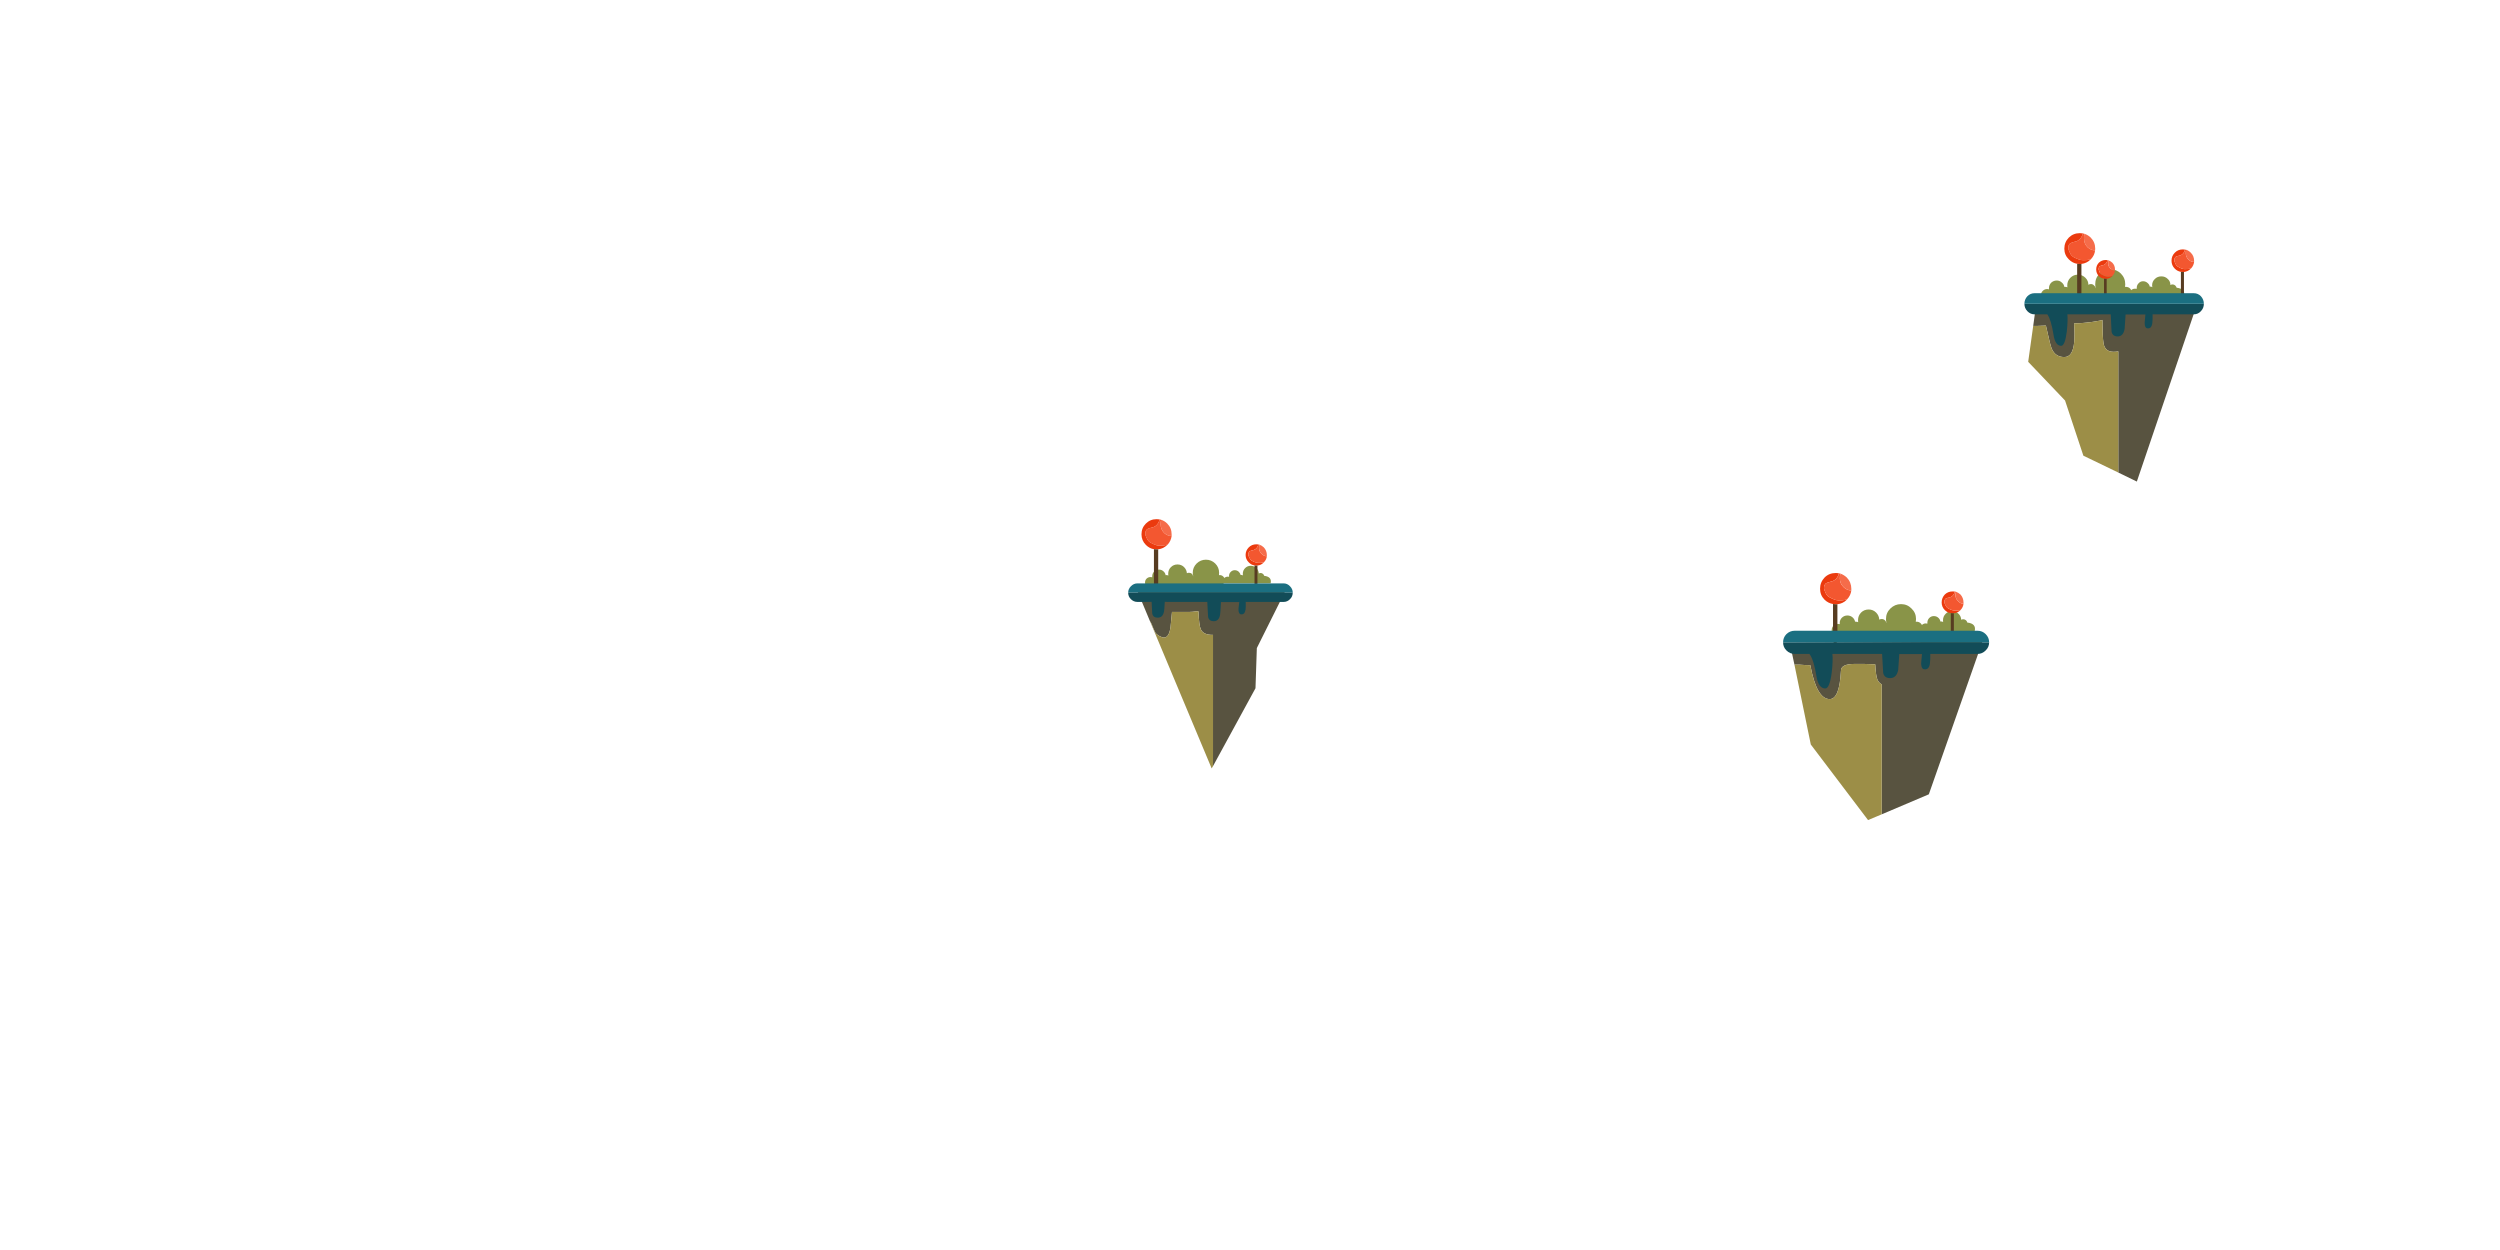 <?xml version="1.0" encoding="utf-8"?>
<!-- Generator: Adobe Illustrator 17.0.0, SVG Export Plug-In . SVG Version: 6.00 Build 0)  -->
<!DOCTYPE svg PUBLIC "-//W3C//DTD SVG 1.1//EN" "http://www.w3.org/Graphics/SVG/1.1/DTD/svg11.dtd">
<svg version="1.1" xmlns="http://www.w3.org/2000/svg" xmlns:xlink="http://www.w3.org/1999/xlink" x="0px" y="0px" width="1024px"
	 height="512px" viewBox="0 0 1024 512" enable-background="new 0 0 1024 512" xml:space="preserve">
<g id="Layer_2" display="none">
	<g display="inline">
		<rect y="0.001" fill-rule="evenodd" clip-rule="evenodd" fill="#B2D0D0" width="1024" height="511.998"/>
		<g>
			<g>
				<path fill-rule="evenodd" clip-rule="evenodd" fill="#FFFFFF" d="M611.5,141.3c2.833-2.867,4.25-6.316,4.25-10.35
					c0-4.034-1.417-7.467-4.25-10.3c-2.866-2.867-6.333-4.3-10.4-4.3c-4.033,0-7.466,1.433-10.3,4.3
					c-2.866,2.833-4.3,6.267-4.3,10.3c0,4.033,1.434,7.483,4.3,10.35c2.834,2.867,6.267,4.3,10.3,4.3
					C605.134,145.6,608.6,144.167,611.5,141.3z M615.05,117.1c3.8,3.8,5.7,8.417,5.7,13.85c0,5.433-1.9,10.066-5.7,13.9
					c-3.866,3.833-8.517,5.75-13.95,5.75c-5.433,0-10.05-1.934-13.85-5.8v0.05c-3.833-3.833-5.75-8.467-5.75-13.9
					c0-5.434,1.917-10.05,5.75-13.85c3.8-3.833,8.417-5.75,13.85-5.75c5.4,0,10.034,1.917,13.9,5.75H615.05z"/>
				<path fill-rule="evenodd" clip-rule="evenodd" fill="#F9D21B" d="M611.5,141.3c-2.9,2.867-6.366,4.3-10.4,4.3
					c-4.033,0-7.466-1.434-10.3-4.3c-2.866-2.867-4.3-6.316-4.3-10.35c0-4.034,1.434-7.467,4.3-10.3c2.834-2.867,6.267-4.3,10.3-4.3
					c4.067,0,7.534,1.433,10.4,4.3c2.833,2.833,4.25,6.267,4.25,10.3C615.75,134.983,614.333,138.433,611.5,141.3z"/>
			</g>
		</g>
		<path fill-rule="evenodd" clip-rule="evenodd" fill="#E0F3F9" d="M445.1,95.045c3.6,0,6.667,0.926,9.2,2.777
			c2.534,1.851,3.8,4.092,3.8,6.723c0,2.631-1.267,4.872-3.8,6.723c-2.533,1.851-5.6,2.777-9.2,2.777h-130
			c-3.6,0-6.667-0.926-9.2-2.777c-2.533-1.851-3.8-4.092-3.8-6.723c0-2.631,1.267-4.872,3.8-6.723s5.6-2.777,9.2-2.777H445.1z"/>
		<path fill-rule="evenodd" clip-rule="evenodd" fill="#F4F7E2" d="M380.75,257.75c-1.567,1.566-3.45,2.35-5.65,2.35H197.05
			c-2.2,0-4.083-0.783-5.65-2.35c-1.566-1.566-2.35-3.45-2.35-5.65c0-2.2,0.784-4.083,2.35-5.65c1.567-1.567,3.45-2.35,5.65-2.35
			H375.1c2.2,0,4.083,0.783,5.65,2.35c1.567,1.566,2.35,3.45,2.35,5.65C383.1,254.3,382.317,256.184,380.75,257.75z"/>
		<path fill-rule="evenodd" clip-rule="evenodd" fill="#E0F3F9" d="M304.05,240.15c-2.5,0-4.633-0.883-6.4-2.65
			c-1.733-1.733-2.6-3.85-2.6-6.35s0.867-4.633,2.6-6.4c1.767-1.733,3.9-2.6,6.4-2.6H436.1c2.5,0,4.617,0.867,6.35,2.6
			c1.767,1.767,2.65,3.9,2.65,6.4s-0.883,4.617-2.65,6.35c-1.733,1.767-3.85,2.65-6.35,2.65H304.05z"/>
		<path fill-rule="evenodd" clip-rule="evenodd" fill="#F4F7E2" d="M704.8,172.4c-1.733-1.733-2.6-3.85-2.6-6.35
			s0.866-4.633,2.6-6.4c1.767-1.733,3.9-2.6,6.4-2.6h90c2.5,0,4.616,0.867,6.35,2.6c1.767,1.767,2.65,3.9,2.65,6.4
			s-0.884,4.617-2.65,6.35c-1.733,1.767-3.85,2.65-6.35,2.65h-90C708.7,175.05,706.566,174.167,704.8,172.4z"/>
		<path fill-rule="evenodd" clip-rule="evenodd" fill="#E0F3F9" d="M892.25,130.05c2.767,0,5.116,0.967,7.05,2.9
			c1.967,1.966,2.95,4.333,2.95,7.1c0,2.767-0.983,5.117-2.95,7.05c-1.934,1.967-4.283,2.95-7.05,2.95H768.2
			c-2.767,0-5.134-0.983-7.101-2.95c-1.933-1.934-2.899-4.283-2.899-7.05c0-2.767,0.967-5.133,2.899-7.1
			c1.967-1.934,4.334-2.9,7.101-2.9H892.25z"/>
		<path fill-rule="evenodd" clip-rule="evenodd" fill="#F4F7E2" d="M736.55,98.4c-1.733,1.767-3.85,2.65-6.35,2.65h-80.05
			c-2.5,0-4.634-0.883-6.4-2.65c-1.733-1.733-2.6-3.85-2.6-6.35s0.866-4.633,2.6-6.4c1.767-1.733,3.9-2.6,6.4-2.6h80.05
			c2.5,0,4.616,0.867,6.35,2.6c1.767,1.767,2.65,3.9,2.65,6.4S738.316,96.666,736.55,98.4z"/>
		<path fill-rule="evenodd" clip-rule="evenodd" fill="#F4F7E2" d="M670.15,300.1c0,2.767-0.983,5.117-2.95,7.051
			c-1.934,1.966-4.283,2.949-7.05,2.949H540.1c-2.767,0-5.133-0.983-7.1-2.949c-1.934-1.934-2.9-4.284-2.9-7.051
			s0.967-5.133,2.9-7.1c1.967-1.934,4.333-2.9,7.1-2.9H660.15c2.767,0,5.116,0.967,7.05,2.9
			C669.167,294.967,670.15,297.333,670.15,300.1z"/>
		<path fill-rule="evenodd" clip-rule="evenodd" fill="#E0F3F9" d="M657.15,318.1c1.933,0,3.583,0.684,4.949,2.051
			c1.367,1.366,2.051,3.017,2.051,4.949c0,1.934-0.684,3.584-2.051,4.95c-1.366,1.367-3.017,2.05-4.949,2.05h-70
			c-1.934,0-3.584-0.683-4.95-2.05c-1.367-1.366-2.05-3.017-2.05-4.95c0-1.933,0.683-3.583,2.05-4.949
			c1.366-1.367,3.017-2.051,4.95-2.051H657.15z"/>
		<path fill-rule="evenodd" clip-rule="evenodd" fill="#E0F3F9" d="M663.15,317.1c1.933,0,3.583,0.684,4.949,2.051
			c1.367,1.366,2.051,3.017,2.051,4.949c0,1.934-0.684,3.584-2.051,4.95c-1.366,1.367-3.017,2.05-4.949,2.05h-70
			c-1.934,0-3.584-0.683-4.95-2.05c-1.367-1.366-2.05-3.017-2.05-4.95c0-1.933,0.683-3.583,2.05-4.949
			c1.366-1.367,3.017-2.051,4.95-2.051H663.15z"/>
	</g>
</g>
<g id="Layer_1">
	<g>
		<g>
			<g>
				<path fill-rule="evenodd" clip-rule="evenodd" fill="#585340" d="M832.8,133.5l1.2-8.7h65.85l-24.6,72.45l-7.6-3.7V143.9
					c-0.467,0.133-1.101,0.2-1.9,0.2c-2.434,0-3.816-1.2-4.15-3.6c-0.267-1.567-0.416-4.717-0.449-9.45
					c-0.301,0.167-1.667,0.434-4.101,0.8c-2.967,0.4-5.467,0.6-7.5,0.6c0.2,2.966,0.217,5.5,0.05,7.6
					c-0.366,4.133-1.716,6.2-4.05,6.2c-2.434,0-4.149-1.133-5.149-3.4c-0.4-0.9-1.2-4.067-2.4-9.5
					c-1.333,0.033-2.517,0.083-3.55,0.15C833.783,133.5,833.233,133.5,832.8,133.5z"/>
				<path fill-rule="evenodd" clip-rule="evenodd" fill="#9C8E47" d="M867.65,193.55l-14.301-6.9l-7.5-22.6l-15.1-15.85l2.05-14.7
					c0.434,0,0.983,0,1.65,0c1.033-0.067,2.217-0.117,3.55-0.15c1.2,5.433,2,8.6,2.4,9.5c1,2.267,2.716,3.4,5.149,3.4
					c2.334,0,3.684-2.067,4.05-6.2c0.167-2.1,0.15-4.633-0.05-7.6c2.033,0,4.533-0.2,7.5-0.6c2.434-0.367,3.8-0.633,4.101-0.8
					c0.033,4.733,0.183,7.883,0.449,9.45c0.334,2.4,1.717,3.6,4.15,3.6c0.8,0,1.434-0.067,1.9-0.2V193.55z"/>
			</g>
			<g>
				<path fill-rule="evenodd" clip-rule="evenodd" fill="#899448" d="M871.95,122H836.1c-0.1-0.334-0.149-0.683-0.149-1.05
					c0-0.7,0.25-1.3,0.75-1.8s1.1-0.75,1.8-0.75c0.3,0,0.55,0.05,0.75,0.15c0-0.166,0-0.316,0-0.45c0-0.9,0.3-1.667,0.9-2.3
					c0.666-0.6,1.433-0.9,2.3-0.9c0.833,0,1.55,0.3,2.149,0.9c0.534,0.467,0.851,1.034,0.95,1.7c0.134,0,0.283,0,0.45,0
					c0.3,0,0.566,0.067,0.8,0.2c-0.033-0.233-0.05-0.5-0.05-0.8c0-1.233,0.417-2.267,1.25-3.1c0.866-0.867,1.9-1.3,3.1-1.3
					c1.2,0,2.233,0.433,3.101,1.3c0.8,0.8,1.2,1.75,1.2,2.85c0.3-0.2,0.649-0.3,1.05-0.3c0.5,0,0.934,0.2,1.3,0.6
					c0.366,0.3,0.566,0.65,0.6,1.05h0.101c-0.167-0.5-0.25-1.017-0.25-1.55c0-1.733,0.6-3.2,1.8-4.4c1.2-1.166,2.667-1.75,4.4-1.75
					c1.666,0,3.1,0.584,4.3,1.75c1.2,1.2,1.8,2.667,1.8,4.4c0,0.333-0.033,0.683-0.1,1.05c0.1,0,0.199,0,0.3,0
					c0.733,0,1.316,0.217,1.75,0.65c0.467,0.5,0.7,1.083,0.7,1.75c0,0.667-0.233,1.217-0.7,1.65
					C872.316,121.717,872.15,121.867,871.95,122z"/>
			</g>
			<g>
				<path fill-rule="evenodd" clip-rule="evenodd" fill="#899448" d="M879.8,116.05c0.4,0.367,0.65,0.817,0.75,1.35
					c0.101,0,0.217,0,0.351,0c0.267,0,0.5,0.083,0.699,0.25c-0.066-0.267-0.1-0.517-0.1-0.75c0-1.066,0.384-1.95,1.15-2.65
					c0.699-0.7,1.583-1.05,2.649-1.05c1.033,0,1.9,0.35,2.601,1.05c0.733,0.633,1.1,1.467,1.1,2.5c0.233-0.166,0.533-0.25,0.9-0.25
					c0.399,0,0.767,0.15,1.1,0.45c0.267,0.3,0.45,0.6,0.55,0.9c2.467,0.3,3.467,1.433,3,3.4h-22.1
					c-0.101-0.233-0.15-0.517-0.15-0.85c0-0.6,0.2-1.117,0.601-1.55c0.466-0.4,1-0.6,1.6-0.6c0.233,0,0.467,0.017,0.7,0.05
					c0-0.133,0-0.25,0-0.35c0-0.767,0.25-1.4,0.75-1.9c0.5-0.566,1.116-0.85,1.85-0.85C878.566,115.2,879.233,115.483,879.8,116.05z
					"/>
			</g>
			<g>
				<g>
					<path fill-rule="evenodd" clip-rule="evenodd" fill="#F56C4A" d="M858.15,102.55c-1.134,0-2.167-0.433-3.101-1.3
						c-0.967-0.967-1.45-2.166-1.45-3.6c0-0.8,0.051-1.433,0.15-1.9c0.967,0.3,1.833,0.817,2.6,1.55
						c1.233,1.267,1.851,2.784,1.851,4.55C858.2,102.05,858.184,102.283,858.15,102.55z"/>
					<path fill-rule="evenodd" clip-rule="evenodd" fill="#F35730" d="M856.5,106.1c-0.5,0.2-1.134,0.35-1.9,0.45
						c-1.267,0.1-2.283,0.017-3.05-0.25c-0.733-0.267-1.383-0.55-1.95-0.85c-0.6-0.3-1.083-0.733-1.449-1.3
						c-0.167-0.233-0.351-0.617-0.551-1.15c-0.3-0.6-0.449-1.05-0.449-1.35c0-1.033,0.316-1.717,0.949-2.05
						c0.4-0.233,1.117-0.467,2.15-0.7c1.434-0.4,2.4-1.5,2.9-3.3c0.199,0.033,0.399,0.083,0.6,0.15c-0.1,0.467-0.15,1.1-0.15,1.9
						c0,1.434,0.483,2.633,1.45,3.6c0.934,0.867,1.967,1.3,3.101,1.3C858.017,103.883,857.467,105.067,856.5,106.1z"/>
					<path fill-rule="evenodd" clip-rule="evenodd" fill="#EB3A0E" d="M852.55,108.1c-0.2,0.033-0.416,0.05-0.649,0.05
						c-0.4,0-0.767-0.033-1.101-0.1c-1.267-0.2-2.399-0.8-3.399-1.8c-1.233-1.2-1.851-2.666-1.851-4.4
						c0-1.767,0.617-3.283,1.851-4.55c1.233-1.2,2.733-1.8,4.5-1.8c0.433,0,0.85,0.033,1.25,0.1c-0.5,1.8-1.467,2.9-2.9,3.3
						c-1.033,0.233-1.75,0.467-2.15,0.7c-0.633,0.333-0.949,1.017-0.949,2.05c0,0.3,0.149,0.75,0.449,1.35
						c0.2,0.533,0.384,0.916,0.551,1.15c0.366,0.567,0.85,1,1.449,1.3c0.567,0.3,1.217,0.583,1.95,0.85
						c0.767,0.267,1.783,0.35,3.05,0.25c0.767-0.1,1.4-0.25,1.9-0.45c-0.066,0.066-0.116,0.117-0.15,0.15
						C855.283,107.317,854.017,107.933,852.55,108.1z"/>
					<path fill-rule="evenodd" clip-rule="evenodd" fill="#573C21" d="M850.8,108.05c0.334,0.067,0.7,0.1,1.101,0.1
						c0.233,0,0.449-0.017,0.649-0.05v14.85c0,0.267-0.083,0.483-0.25,0.65c-0.166,0.167-0.366,0.25-0.6,0.25
						c-0.267,0-0.483-0.083-0.65-0.25c-0.166-0.167-0.25-0.383-0.25-0.65V108.05z"/>
				</g>
			</g>
			<g>
				<g>
					<path fill-rule="evenodd" clip-rule="evenodd" fill="#EB3A0E" d="M865.3,112.95c-0.033,0.066-0.066,0.117-0.1,0.15
						c-0.634,0.633-1.4,1-2.3,1.1c-0.167,0-0.301,0-0.4,0c-0.267,0-0.5-0.017-0.7-0.05c-0.8-0.1-1.5-0.45-2.1-1.05
						c-0.733-0.767-1.101-1.684-1.101-2.75c0-1.067,0.367-1.983,1.101-2.75c0.767-0.733,1.7-1.1,2.8-1.1
						c0.233,0,0.483,0.017,0.75,0.05c-0.3,1.1-0.884,1.784-1.75,2.05c-0.667,0.133-1.116,0.267-1.35,0.4
						c-0.367,0.2-0.551,0.617-0.551,1.25c0,0.166,0.084,0.45,0.25,0.85c0.101,0.3,0.2,0.533,0.301,0.7
						c0.233,0.334,0.533,0.584,0.899,0.75c0.367,0.2,0.767,0.383,1.2,0.55c0.467,0.167,1.083,0.217,1.85,0.15
						C864.6,113.183,865,113.084,865.3,112.95z"/>
					<path fill-rule="evenodd" clip-rule="evenodd" fill="#F35730" d="M866.3,110.8c-0.1,0.834-0.434,1.55-1,2.15
						c-0.3,0.133-0.7,0.233-1.2,0.3c-0.767,0.067-1.383,0.017-1.85-0.15c-0.434-0.167-0.833-0.35-1.2-0.55
						c-0.366-0.166-0.666-0.416-0.899-0.75c-0.101-0.166-0.2-0.4-0.301-0.7c-0.166-0.4-0.25-0.684-0.25-0.85
						c0-0.633,0.184-1.05,0.551-1.25c0.233-0.133,0.683-0.267,1.35-0.4c0.866-0.267,1.45-0.95,1.75-2.05
						c0.134,0,0.267,0.034,0.4,0.1c-0.101,0.3-0.15,0.684-0.15,1.15c0,0.867,0.3,1.6,0.9,2.2C865,110.533,865.634,110.8,866.3,110.8
						z"/>
					<path fill-rule="evenodd" clip-rule="evenodd" fill="#F56C4A" d="M863.65,106.65c0.566,0.2,1.083,0.517,1.55,0.95
						c0.733,0.767,1.1,1.683,1.1,2.75c0,0.133,0,0.283,0,0.45c-0.666,0-1.3-0.267-1.899-0.8c-0.601-0.6-0.9-1.334-0.9-2.2
						C863.5,107.334,863.55,106.95,863.65,106.65z"/>
					<path fill-rule="evenodd" clip-rule="evenodd" fill="#573C21" d="M862.9,114.2v9.1c0,0.133-0.051,0.267-0.15,0.4
						c-0.134,0.1-0.267,0.15-0.4,0.15c-0.166,0-0.3-0.05-0.399-0.15c-0.101-0.133-0.15-0.267-0.15-0.4v-9.15
						c0.2,0.033,0.434,0.05,0.7,0.05C862.6,114.2,862.733,114.2,862.9,114.2z"/>
				</g>
			</g>
			<g>
				<g>
					<path fill-rule="evenodd" clip-rule="evenodd" fill="#EB3A0E" d="M894.55,111.4c-0.166,0-0.316,0-0.45,0
						c-0.3,0-0.566-0.017-0.8-0.05c-0.967-0.167-1.8-0.6-2.5-1.3c-0.899-0.9-1.35-1.983-1.35-3.25c0-1.3,0.45-2.4,1.35-3.3
						c0.867-0.9,1.967-1.35,3.3-1.35c0.301,0,0.601,0.033,0.9,0.1c-0.366,1.3-1.066,2.1-2.1,2.4c-0.801,0.167-1.351,0.333-1.65,0.5
						c-0.434,0.267-0.65,0.767-0.65,1.5c0,0.2,0.101,0.55,0.301,1.05c0.166,0.333,0.3,0.6,0.399,0.8c0.267,0.4,0.634,0.7,1.101,0.9
						c0.399,0.267,0.866,0.483,1.399,0.65c0.566,0.2,1.316,0.25,2.25,0.15c0.601-0.034,1.084-0.133,1.45-0.3
						c-0.066,0.067-0.116,0.117-0.15,0.15C896.583,110.817,895.65,111.267,894.55,111.4z"/>
					<path fill-rule="evenodd" clip-rule="evenodd" fill="#F35730" d="M895.45,102.3c-0.101,0.367-0.15,0.834-0.15,1.4
						c0,1.033,0.367,1.916,1.101,2.65c0.699,0.633,1.466,0.95,2.3,0.95c-0.134,1-0.533,1.867-1.2,2.6
						c-0.366,0.167-0.85,0.267-1.45,0.3c-0.934,0.1-1.684,0.05-2.25-0.15c-0.533-0.166-1-0.383-1.399-0.65
						c-0.467-0.2-0.834-0.5-1.101-0.9c-0.1-0.2-0.233-0.467-0.399-0.8c-0.2-0.5-0.301-0.85-0.301-1.05c0-0.733,0.217-1.233,0.65-1.5
						c0.3-0.167,0.85-0.333,1.65-0.5c1.033-0.3,1.733-1.1,2.1-2.4C895.167,102.25,895.316,102.267,895.45,102.3z"/>
					<path fill-rule="evenodd" clip-rule="evenodd" fill="#F56C4A" d="M898.7,107.3c-0.834,0-1.601-0.316-2.3-0.95
						c-0.733-0.733-1.101-1.617-1.101-2.65c0-0.567,0.05-1.034,0.15-1.4c0.7,0.233,1.333,0.633,1.899,1.2c0.9,0.9,1.351,2,1.351,3.3
						C898.7,106.933,898.7,107.1,898.7,107.3z"/>
					<path fill-rule="evenodd" clip-rule="evenodd" fill="#573C21" d="M893.3,111.35c0.233,0.033,0.5,0.05,0.8,0.05
						c0.134,0,0.284,0,0.45,0v10.9c0,0.167-0.05,0.334-0.149,0.5c-0.167,0.1-0.334,0.15-0.5,0.15c-0.167,0-0.317-0.05-0.45-0.15
						c-0.101-0.166-0.15-0.333-0.15-0.5V111.35z"/>
				</g>
			</g>
			<g>
				<g>
					<path fill-rule="evenodd" clip-rule="evenodd" fill="#124C58" d="M829.2,124.45h73.5c0,1.166-0.4,2.166-1.2,3
						c-0.8,0.867-1.767,1.3-2.9,1.3H881.7c0.033,1.5,0,2.65-0.101,3.45c-0.033,0.233-0.066,0.45-0.1,0.65
						c-0.333,1.4-1.1,1.917-2.3,1.55c-0.434-0.3-0.667-0.816-0.7-1.55c-0.066-0.333-0.066-0.717,0-1.15
						c0.134-1.367,0.217-2.333,0.25-2.9h-8.1c-0.233,3.733-0.367,5.7-0.4,5.9c-0.366,2.066-1.316,3.1-2.85,3.1
						c-1.4,0-2.233-0.65-2.5-1.95c-0.034-0.233-0.15-2.6-0.351-7.1H846.8c0.167,1.667,0.084,4.05-0.25,7.15
						c-0.5,3.833-1.267,5.75-2.3,5.75c-1.634,0-2.684-1.55-3.15-4.65c-0.633-4-1.466-6.75-2.5-8.25h-5.3
						c-1.1,0-2.066-0.433-2.899-1.3C829.6,126.617,829.2,125.617,829.2,124.45z"/>
					<path fill-rule="evenodd" clip-rule="evenodd" fill="#1B6F81" d="M829.2,124.45c0-1.2,0.399-2.233,1.2-3.1
						c0.833-0.833,1.8-1.25,2.899-1.25h65.3c1.134,0,2.101,0.417,2.9,1.25c0.8,0.867,1.2,1.9,1.2,3.1H829.2z"/>
				</g>
			</g>
		</g>
		<g>
			<g>
				<path fill-rule="evenodd" clip-rule="evenodd" fill="#585340" d="M735,272.25l-1.9-8.9l78.9-0.55l-21.95,62.55l-19.3,8.2V280.3
					c-0.767-0.399-1.35-1.033-1.75-1.899c-0.434-1.034-0.733-3.134-0.9-6.301c-3.767-0.166-6.649-0.216-8.649-0.149
					c-3.634,0.033-5.434,0.983-5.4,2.85c-0.399,7.7-1.934,11.55-4.6,11.55c-3.566,0-6.217-4.633-7.95-13.899
					c-1.434,0-2.9-0.066-4.4-0.2H735z"/>
				<path fill-rule="evenodd" clip-rule="evenodd" fill="#9C8E47" d="M770.75,333.55l-5.6,2.351l-23.45-30.95l-6.7-32.7h2.1
					c1.5,0.134,2.967,0.2,4.4,0.2c1.733,9.267,4.384,13.899,7.95,13.899c2.666,0,4.2-3.85,4.6-11.55
					c-0.033-1.866,1.767-2.816,5.4-2.85c2-0.066,4.883-0.017,8.649,0.149c0.167,3.167,0.467,5.267,0.9,6.301
					c0.4,0.866,0.983,1.5,1.75,1.899V333.55z"/>
			</g>
			<g>
				<path fill-rule="evenodd" clip-rule="evenodd" fill="#899448" d="M761.1,254.85c-0.033-0.267-0.05-0.55-0.05-0.85
					c0-1.2,0.417-2.233,1.25-3.1c0.834-0.833,1.867-1.25,3.101-1.25c1.199,0,2.216,0.417,3.05,1.25c0.8,0.8,1.233,1.767,1.3,2.9
					c0.3-0.167,0.634-0.25,1-0.25c0.533,0,0.983,0.184,1.35,0.55c0.301,0.3,0.483,0.65,0.551,1.05h0.05
					c-0.134-0.5-0.2-1.033-0.2-1.6c0-1.7,0.6-3.133,1.8-4.3c1.233-1.2,2.684-1.8,4.351-1.8c1.699,0,3.133,0.6,4.3,1.8
					c1.233,1.167,1.85,2.6,1.85,4.3c0,0.367-0.033,0.733-0.1,1.1c0.1,0,0.217,0,0.35,0c0.667,0,1.233,0.233,1.7,0.7
					s0.7,1.034,0.7,1.7c0,0.667-0.233,1.233-0.7,1.7c-0.167,0.134-0.333,0.267-0.5,0.4H750.4c-0.101-0.334-0.15-0.667-0.15-1
					c0-0.733,0.233-1.351,0.7-1.851c0.533-0.5,1.149-0.75,1.85-0.75c0.267,0,0.533,0.034,0.8,0.1c-0.033-0.133-0.05-0.283-0.05-0.45
					c0-0.867,0.3-1.6,0.9-2.2c0.633-0.6,1.383-0.9,2.25-0.9c0.866,0,1.616,0.3,2.25,0.9c0.467,0.467,0.767,1.017,0.899,1.65
					c0.101,0,0.233,0,0.4,0C760.55,254.65,760.833,254.717,761.1,254.85z"/>
			</g>
			<g>
				<path fill-rule="evenodd" clip-rule="evenodd" fill="#899448" d="M808.85,258.45h-22.1c-0.1-0.267-0.15-0.55-0.15-0.851
					c0-0.633,0.2-1.166,0.601-1.6c0.467-0.433,1-0.65,1.6-0.65c0.233,0,0.45,0.033,0.65,0.1c0-0.133,0-0.267,0-0.4
					c0-0.733,0.25-1.367,0.75-1.9c0.533-0.533,1.166-0.8,1.899-0.8c0.767,0,1.417,0.267,1.95,0.8c0.4,0.4,0.65,0.883,0.75,1.45
					c0.101-0.033,0.217-0.05,0.351-0.05c0.3,0,0.55,0.083,0.75,0.25c-0.034-0.267-0.051-0.517-0.051-0.75
					c0-1.033,0.367-1.917,1.101-2.65c0.7-0.733,1.566-1.1,2.6-1.1c1.066,0,1.95,0.367,2.65,1.1c0.7,0.667,1.066,1.483,1.1,2.45
					c0.267-0.133,0.55-0.2,0.851-0.2c0.433,0,0.816,0.15,1.149,0.45c0.267,0.267,0.434,0.566,0.5,0.9h0.05
					C808.316,255.3,809.316,256.45,808.85,258.45z"/>
			</g>
			<g>
				<g>
					<path fill-rule="evenodd" clip-rule="evenodd" fill="#EB3A0E" d="M753.25,234.85c-0.533,1.8-1.533,2.9-3,3.3
						c-1.066,0.267-1.8,0.5-2.2,0.7c-0.633,0.367-0.95,1.066-0.95,2.1c0,0.3,0.15,0.767,0.45,1.4c0.2,0.5,0.384,0.867,0.55,1.1
						c0.367,0.6,0.867,1.033,1.5,1.3c0.567,0.333,1.217,0.633,1.95,0.9c0.8,0.267,1.834,0.35,3.101,0.25
						c0.833-0.1,1.483-0.25,1.949-0.45c-0.066,0.066-0.116,0.133-0.149,0.2c-1.066,1.067-2.351,1.684-3.851,1.85
						c-0.233,0-0.449,0-0.649,0c-0.434,0-0.816-0.033-1.15-0.1c-1.3-0.2-2.45-0.783-3.45-1.75c-1.233-1.233-1.85-2.733-1.85-4.5
						s0.616-3.3,1.85-4.6c1.233-1.233,2.767-1.85,4.601-1.85C752.35,234.7,752.783,234.75,753.25,234.85z"/>
					<path fill-rule="evenodd" clip-rule="evenodd" fill="#F35730" d="M753.85,234.95c-0.166,0.5-0.25,1.15-0.25,1.95
						c0,1.434,0.517,2.633,1.551,3.6c0.933,0.9,1.983,1.35,3.149,1.35c-0.166,1.367-0.733,2.566-1.7,3.6
						c-0.466,0.2-1.116,0.35-1.949,0.45c-1.267,0.1-2.301,0.017-3.101-0.25c-0.733-0.267-1.383-0.566-1.95-0.9
						c-0.633-0.267-1.133-0.7-1.5-1.3c-0.166-0.233-0.35-0.6-0.55-1.1c-0.3-0.633-0.45-1.1-0.45-1.4c0-1.034,0.317-1.733,0.95-2.1
						c0.4-0.2,1.134-0.434,2.2-0.7c1.467-0.4,2.467-1.5,3-3.3C753.45,234.85,753.65,234.883,753.85,234.95z"/>
					<path fill-rule="evenodd" clip-rule="evenodd" fill="#F56C4A" d="M758.3,241.85c-1.166,0-2.217-0.45-3.149-1.35
						c-1.034-0.967-1.551-2.167-1.551-3.6c0-0.8,0.084-1.45,0.25-1.95c0.934,0.333,1.801,0.867,2.601,1.6
						c1.233,1.3,1.85,2.833,1.85,4.6C758.3,241.35,758.3,241.583,758.3,241.85z"/>
					<path fill-rule="evenodd" clip-rule="evenodd" fill="#573C21" d="M752.6,247.5v15.05c0,0.233-0.083,0.45-0.25,0.65
						c-0.199,0.166-0.416,0.25-0.649,0.25c-0.267,0-0.483-0.084-0.65-0.25c-0.166-0.2-0.25-0.417-0.25-0.65V247.4
						c0.334,0.067,0.717,0.1,1.15,0.1C752.15,247.5,752.366,247.5,752.6,247.5z"/>
				</g>
			</g>
			<g>
				<g>
					<path fill-rule="evenodd" clip-rule="evenodd" fill="#EB3A0E" d="M800.3,251.2c-0.2,0-0.366,0-0.5,0
						c-0.267,0-0.517-0.017-0.75-0.05c-0.934-0.133-1.75-0.55-2.45-1.25c-0.866-0.867-1.3-1.917-1.3-3.15s0.434-2.317,1.3-3.25
						c0.867-0.833,1.934-1.25,3.2-1.25c0.3,0,0.601,0.017,0.9,0.05c-0.334,1.267-1.017,2.067-2.05,2.4
						c-0.767,0.133-1.284,0.267-1.551,0.4c-0.466,0.3-0.699,0.8-0.699,1.5c0,0.2,0.1,0.533,0.3,1c0.166,0.367,0.316,0.633,0.45,0.8
						c0.233,0.4,0.566,0.7,1,0.9c0.433,0.233,0.899,0.434,1.399,0.6c0.566,0.2,1.283,0.267,2.15,0.2
						c0.6-0.067,1.066-0.167,1.399-0.3c-0.033,0.067-0.066,0.1-0.1,0.1C802.267,250.667,801.366,251.1,800.3,251.2z"/>
					<path fill-rule="evenodd" clip-rule="evenodd" fill="#F35730" d="M801.2,242.4c-0.167,0.333-0.25,0.767-0.25,1.3
						c0,1.033,0.383,1.9,1.149,2.6c0.667,0.667,1.384,1,2.15,1c-0.1,0.934-0.483,1.767-1.15,2.5c-0.333,0.133-0.8,0.233-1.399,0.3
						c-0.867,0.066-1.584,0-2.15-0.2c-0.5-0.167-0.967-0.367-1.399-0.6c-0.434-0.2-0.767-0.5-1-0.9
						c-0.134-0.167-0.284-0.433-0.45-0.8c-0.2-0.467-0.3-0.8-0.3-1c0-0.7,0.233-1.2,0.699-1.5c0.267-0.133,0.784-0.267,1.551-0.4
						c1.033-0.333,1.716-1.133,2.05-2.4C800.866,242.3,801.033,242.333,801.2,242.4z"/>
					<path fill-rule="evenodd" clip-rule="evenodd" fill="#F56C4A" d="M804.25,247.3c-0.767,0-1.483-0.333-2.15-1
						c-0.767-0.7-1.149-1.566-1.149-2.6c0-0.534,0.083-0.967,0.25-1.3c0.633,0.233,1.233,0.6,1.8,1.1
						c0.833,0.933,1.25,2.017,1.25,3.25C804.25,246.883,804.25,247.067,804.25,247.3z"/>
					<path fill-rule="evenodd" clip-rule="evenodd" fill="#573C21" d="M799.05,251.15c0.233,0.033,0.483,0.05,0.75,0.05
						c0.134,0,0.3,0,0.5,0v10.6c0,0.167-0.066,0.316-0.2,0.45c-0.133,0.134-0.283,0.2-0.449,0.2c-0.167,0-0.317-0.066-0.45-0.2
						c-0.101-0.134-0.15-0.283-0.15-0.45V251.15z"/>
				</g>
			</g>
			<g>
				<g>
					<path fill-rule="evenodd" clip-rule="evenodd" fill="#124C58" d="M730.35,263.1h84.4c0,1.301-0.467,2.4-1.4,3.301
						c-0.933,0.966-2.05,1.449-3.35,1.449h-19.35c0.033,1.634-0.017,2.9-0.15,3.801c-0.033,0.233-0.066,0.466-0.1,0.699
						c-0.367,1.5-1.25,2.067-2.65,1.7c-0.467-0.333-0.733-0.899-0.8-1.7c-0.066-0.399-0.066-0.833,0-1.3
						c0.166-1.467,0.267-2.517,0.3-3.149h-9.3c-0.267,4.1-0.417,6.267-0.45,6.5c-0.434,2.233-1.533,3.35-3.3,3.35
						c-1.601,0-2.55-0.717-2.851-2.15c-0.033-0.233-0.183-2.816-0.449-7.75H750.55c0.2,1.834,0.101,4.434-0.3,7.801
						c-0.566,4.233-1.434,6.35-2.6,6.35c-1.867,0-3.084-1.7-3.65-5.1c-0.7-4.4-1.65-7.417-2.85-9.051H735.1
						c-1.3,0-2.433-0.483-3.399-1.449C730.8,265.5,730.35,264.4,730.35,263.1z"/>
					<path fill-rule="evenodd" clip-rule="evenodd" fill="#1B6F81" d="M730.35,263.1c0-1.3,0.45-2.416,1.351-3.35
						c0.967-0.934,2.1-1.4,3.399-1.4H810c1.3,0,2.417,0.467,3.35,1.4c0.934,0.934,1.4,2.05,1.4,3.35H730.35z"/>
				</g>
			</g>
		</g>
		<g>
			<g>
				<path fill-rule="evenodd" clip-rule="evenodd" fill="#585340" d="M470.95,254.25l-5.05-12.1l61.2-1.35l-12.3,24.65l-0.55,16.45
					l-17.4,31.899v-53.75c-0.067,0-0.133,0-0.2,0c-2.467,0-4.05-0.733-4.75-2.2c-0.533-1.066-0.867-3.55-1-7.45h-0.85
					c-1.166,0.167-2.15,0.25-2.95,0.25c-3.434,0-5.783,0-7.05,0c-0.233,2.6-0.433,4.667-0.6,6.2c-0.4,2.867-1.3,4.301-2.7,4.301
					c-0.467,0-1.1-0.217-1.9-0.65c-0.767-0.434-1.317-0.9-1.65-1.4c-0.233-0.399-0.767-1.633-1.6-3.7
					C471.367,254.967,471.15,254.583,470.95,254.25z"/>
				<path fill-rule="evenodd" clip-rule="evenodd" fill="#9C8E47" d="M496.85,313.8l-0.55,0.95l-25.35-60.5
					c0.2,0.333,0.417,0.717,0.65,1.15c0.833,2.067,1.367,3.3,1.6,3.7c0.333,0.5,0.883,0.967,1.65,1.4c0.8,0.434,1.433,0.65,1.9,0.65
					c1.4,0,2.3-1.434,2.7-4.301c0.167-1.533,0.367-3.6,0.6-6.2c1.267,0,3.617,0,7.05,0c0.8,0,1.783-0.083,2.95-0.25h0.85
					c0.133,3.9,0.467,6.383,1,7.45c0.7,1.467,2.283,2.2,4.75,2.2c0.067,0,0.133,0,0.2,0V313.8z"/>
			</g>
			<g>
				<path fill-rule="evenodd" clip-rule="evenodd" fill="#899448" d="M485,232.3c0.7,0.7,1.083,1.534,1.15,2.5
					c0.233-0.133,0.517-0.2,0.85-0.2c0.467,0,0.867,0.15,1.2,0.45c0.267,0.3,0.433,0.617,0.5,0.95h0.05
					c-0.133-0.433-0.2-0.9-0.2-1.4c0-1.467,0.534-2.733,1.6-3.8c1.067-1.033,2.333-1.55,3.8-1.55c1.466,0,2.733,0.517,3.8,1.55
					c1.067,1.067,1.6,2.333,1.6,3.8c0,0.333-0.017,0.667-0.05,1c0.067-0.033,0.15-0.05,0.25-0.05c0.6,0,1.1,0.2,1.5,0.6
					c0.434,0.434,0.65,0.934,0.65,1.5c0,0.6-0.217,1.1-0.65,1.5c-0.133,0.133-0.267,0.25-0.4,0.35h-31.5
					c-0.1-0.267-0.15-0.55-0.15-0.85c0-0.667,0.217-1.217,0.65-1.65c0.467-0.433,1.017-0.65,1.65-0.65c0.233,0,0.45,0.033,0.65,0.1
					c0-0.133,0-0.267,0-0.4c0-0.767,0.267-1.417,0.8-1.95s1.183-0.8,1.95-0.8c0.767,0,1.417,0.267,1.95,0.8
					c0.434,0.4,0.7,0.9,0.8,1.5c0.1-0.033,0.216-0.05,0.35-0.05c0.267,0,0.517,0.067,0.75,0.2c-0.033-0.233-0.05-0.483-0.05-0.75
					c0-1.067,0.367-1.967,1.1-2.7c0.733-0.733,1.633-1.1,2.7-1.1C483.367,231.2,484.267,231.567,485,232.3z"/>
			</g>
			<g>
				<path fill-rule="evenodd" clip-rule="evenodd" fill="#899448" d="M505.75,233.55c0.666,0,1.233,0.233,1.7,0.7
					c0.367,0.367,0.6,0.783,0.7,1.25c0.067,0,0.167,0,0.3,0c0.233,0,0.45,0.067,0.65,0.2c-0.033-0.233-0.05-0.45-0.05-0.65
					c0-0.933,0.317-1.716,0.95-2.35s1.4-0.95,2.3-0.95c0.934,0,1.7,0.317,2.3,0.95c0.634,0.6,0.967,1.333,1,2.2
					c0.233-0.133,0.483-0.2,0.75-0.2c0.367,0,0.7,0.133,1,0.4c0.233,0.233,0.384,0.483,0.45,0.75c2.167,0.267,3.05,1.283,2.65,3.05
					h-19.4c-0.1-0.233-0.15-0.483-0.15-0.75c0-0.566,0.184-1.033,0.55-1.4c0.433-0.367,0.917-0.55,1.45-0.55
					c0.167,0,0.35,0.017,0.55,0.05c-0.034-0.1-0.05-0.2-0.05-0.3c0-0.667,0.233-1.233,0.7-1.7S505.117,233.55,505.75,233.55z"/>
			</g>
			<g>
				<g>
					<path fill-rule="evenodd" clip-rule="evenodd" fill="#F56C4A" d="M475.6,212.9c0.933,0.3,1.767,0.817,2.5,1.55
						c1.2,1.2,1.8,2.667,1.8,4.4c0,0.233,0,0.467,0,0.7c-1.133,0-2.15-0.417-3.05-1.25c-0.967-0.966-1.45-2.15-1.45-3.55
						C475.4,213.983,475.467,213.367,475.6,212.9z"/>
					<path fill-rule="evenodd" clip-rule="evenodd" fill="#F35730" d="M479.9,219.55c-0.167,1.3-0.7,2.467-1.6,3.5
						c-0.5,0.167-1.133,0.3-1.9,0.4c-1.267,0.133-2.25,0.066-2.95-0.2c-0.733-0.267-1.383-0.55-1.95-0.85
						c-0.6-0.3-1.084-0.733-1.45-1.3c-0.133-0.2-0.316-0.55-0.55-1.05c-0.267-0.633-0.4-1.083-0.4-1.35c0-1,0.316-1.684,0.95-2.05
						c0.367-0.2,1.067-0.417,2.1-0.65c1.4-0.4,2.35-1.483,2.85-3.25c0.2,0.033,0.4,0.083,0.6,0.15c-0.133,0.467-0.2,1.083-0.2,1.85
						c0,1.4,0.483,2.583,1.45,3.55C477.75,219.133,478.767,219.55,479.9,219.55z"/>
					<path fill-rule="evenodd" clip-rule="evenodd" fill="#EB3A0E" d="M475,212.75c-0.5,1.767-1.45,2.85-2.85,3.25
						c-1.033,0.233-1.733,0.45-2.1,0.65c-0.633,0.367-0.95,1.05-0.95,2.05c0,0.267,0.133,0.716,0.4,1.35
						c0.233,0.5,0.416,0.85,0.55,1.05c0.367,0.566,0.85,1,1.45,1.3c0.567,0.3,1.217,0.583,1.95,0.85c0.7,0.267,1.683,0.333,2.95,0.2
						c0.767-0.1,1.4-0.233,1.9-0.4c-0.1,0.067-0.166,0.117-0.2,0.15c-1.033,1.033-2.267,1.633-3.7,1.8c-0.2,0-0.417,0-0.65,0
						c-0.4,0-0.767-0.017-1.1-0.05c-1.233-0.2-2.333-0.784-3.3-1.75c-1.2-1.2-1.8-2.65-1.8-4.35c0-1.733,0.6-3.2,1.8-4.4
						c1.2-1.2,2.667-1.8,4.4-1.8C474.15,212.65,474.567,212.683,475,212.75z"/>
					<path fill-rule="evenodd" clip-rule="evenodd" fill="#573C21" d="M474.4,225v14.5c0,0.267-0.083,0.483-0.25,0.65
						c-0.167,0.167-0.367,0.25-0.6,0.25c-0.267,0-0.483-0.083-0.65-0.25c-0.167-0.167-0.25-0.383-0.25-0.65v-14.55
						c0.333,0.033,0.7,0.05,1.1,0.05C473.983,225,474.2,225,474.4,225z"/>
				</g>
			</g>
			<g>
				<g>
					<path fill-rule="evenodd" clip-rule="evenodd" fill="#EB3A0E" d="M515.05,231.65c-0.166,0-0.316,0-0.45,0
						c-0.3,0-0.55-0.017-0.75-0.05c-0.899-0.133-1.683-0.55-2.35-1.25c-0.867-0.833-1.3-1.85-1.3-3.05c0-1.167,0.433-2.2,1.3-3.1
						c0.833-0.833,1.866-1.25,3.1-1.25c0.267,0,0.551,0.017,0.851,0.05c-0.334,1.233-1,2-2,2.3c-0.733,0.167-1.233,0.317-1.5,0.45
						c-0.434,0.267-0.65,0.733-0.65,1.4c0,0.233,0.1,0.567,0.3,1c0.133,0.333,0.267,0.583,0.4,0.75c0.233,0.4,0.566,0.7,1,0.9
						c0.4,0.233,0.833,0.417,1.3,0.55c0.566,0.2,1.283,0.267,2.15,0.2c0.566-0.066,1-0.167,1.3-0.3c-0.033,0.067-0.066,0.1-0.1,0.1
						C516.95,231.117,516.083,231.55,515.05,231.65z"/>
					<path fill-rule="evenodd" clip-rule="evenodd" fill="#F35730" d="M517.75,230.25c-0.3,0.133-0.733,0.233-1.3,0.3
						c-0.867,0.067-1.584,0-2.15-0.2c-0.467-0.133-0.899-0.317-1.3-0.55c-0.434-0.2-0.767-0.5-1-0.9
						c-0.133-0.167-0.267-0.417-0.4-0.75c-0.2-0.433-0.3-0.767-0.3-1c0-0.667,0.217-1.133,0.65-1.4
						c0.267-0.133,0.767-0.283,1.5-0.45c1-0.3,1.666-1.066,2-2.3c0.166,0,0.316,0.033,0.45,0.1c-0.134,0.367-0.2,0.8-0.2,1.3
						c0,1,0.366,1.833,1.1,2.5c0.634,0.633,1.334,0.95,2.101,0.95C518.8,228.75,518.417,229.55,517.75,230.25z"/>
					<path fill-rule="evenodd" clip-rule="evenodd" fill="#F56C4A" d="M518.9,227.85c-0.767,0-1.467-0.317-2.101-0.95
						c-0.733-0.667-1.1-1.5-1.1-2.5c0-0.5,0.066-0.933,0.2-1.3c0.633,0.233,1.216,0.6,1.75,1.1c0.833,0.9,1.25,1.933,1.25,3.1
						C518.9,227.467,518.9,227.65,518.9,227.85z"/>
					<path fill-rule="evenodd" clip-rule="evenodd" fill="#573C21" d="M513.85,231.6c0.2,0.033,0.45,0.05,0.75,0.05
						c0.134,0,0.284,0,0.45,0v10.2c0,0.167-0.05,0.316-0.149,0.45c-0.134,0.133-0.284,0.2-0.45,0.2c-0.2,0-0.351-0.067-0.45-0.2
						s-0.15-0.283-0.15-0.45V231.6z"/>
				</g>
			</g>
			<g>
				<g>
					<path fill-rule="evenodd" clip-rule="evenodd" fill="#1B6F81" d="M529.5,242.75h-67.4c0-1,0.367-1.867,1.1-2.6
						c0.767-0.8,1.667-1.2,2.7-1.2h59.85c1.033,0,1.917,0.4,2.65,1.2C529.134,240.883,529.5,241.75,529.5,242.75z"/>
					<path fill-rule="evenodd" clip-rule="evenodd" fill="#124C58" d="M462.1,242.75h67.4c0,1.067-0.366,1.95-1.1,2.65
						c-0.733,0.767-1.617,1.15-2.65,1.15h-15.5c0.033,1.333,0.017,2.35-0.05,3.05c-0.067,0.2-0.117,0.4-0.15,0.6
						c-0.267,1.2-0.966,1.65-2.1,1.35c-0.333-0.267-0.55-0.716-0.65-1.35c-0.033-0.333-0.033-0.684,0-1.05
						c0.167-1.2,0.267-2.05,0.3-2.55h-7.5c-0.167,3.3-0.283,5.033-0.35,5.2c-0.3,1.767-1.167,2.65-2.6,2.65
						c-1.267,0-2.033-0.567-2.3-1.7c-0.033-0.2-0.15-2.267-0.35-6.2h-16.25c-0.367-0.033-0.75-0.05-1.15-0.05
						c-0.133,2.433-0.233,3.717-0.3,3.85c-0.3,1.767-1.166,2.65-2.6,2.65c-1.267,0-2.017-0.567-2.25-1.7
						c-0.034-0.167-0.117-1.767-0.25-4.8c-0.367,0-0.7,0.017-1,0.05h-4.8c-1.033,0-1.933-0.383-2.7-1.15
						C462.467,244.7,462.1,243.817,462.1,242.75z"/>
				</g>
			</g>
		</g>
		<g display="none">
			<g display="inline">
				<path fill-rule="evenodd" clip-rule="evenodd" fill="#9C8E47" d="M206.268,303.498l-28.133-23.667l-6.818-39.732l-13.714-25.234
					c2.299-0.313,4.101-1.202,5.408-2.664c1.619-1.933,2.821-5.042,3.605-9.326c0.784-4.336,1.124-7.759,1.019-10.266
					c-0.052-2.56-0.078-3.971-0.078-4.232c4.963-2.142,9.195-2.978,12.696-2.508c4.493,0.627,7.654,0.889,9.482,0.784
					c0.784,2.665,1.306,4.519,1.567,5.564c0.366,3.813,1.019,6.948,1.959,9.404c1.776,4.702,4.989,7.053,9.639,7.053
					c0.993,0,1.829-0.706,2.508-2.116c0.261-0.366,0.549-0.941,0.862-1.724V303.498z"/>
				<path fill-rule="evenodd" clip-rule="evenodd" fill="#585340" d="M157.602,214.864l-30.485-55.876l151.72,1.567l-44.591,86.282
					l-20.297,63.008l-7.681-6.348v-98.665c-0.313,0.784-0.601,1.358-0.862,1.724c-0.679,1.41-1.515,2.116-2.508,2.116
					c-4.65,0-7.863-2.351-9.639-7.053c-0.941-2.456-1.593-5.591-1.959-9.404c-0.261-1.045-0.784-2.9-1.567-5.564
					c-1.828,0.105-4.989-0.157-9.482-0.784c-3.501-0.47-7.733,0.366-12.696,2.508c0,0.261,0.026,1.672,0.078,4.232
					c0.105,2.507-0.235,5.93-1.019,10.266c-0.784,4.284-1.985,7.393-3.605,9.326C161.703,213.662,159.901,214.551,157.602,214.864z"
					/>
			</g>
			<g display="inline">
				<path fill-rule="evenodd" clip-rule="evenodd" fill="#899448" d="M213.008,141.434c0,0.941-0.052,1.907-0.157,2.9
					c0.261-0.052,0.549-0.078,0.862-0.078c1.724,0,3.214,0.601,4.467,1.802c1.306,1.306,1.959,2.821,1.959,4.545
					c0,1.776-0.653,3.265-1.959,4.467c-0.366,0.366-0.784,0.732-1.254,1.097h-94.981c-0.314-0.837-0.47-1.724-0.47-2.665
					c0-1.933,0.627-3.579,1.88-4.937c1.463-1.254,3.109-1.881,4.937-1.881c0.732,0,1.411,0.079,2.038,0.235
					c-0.052-0.365-0.079-0.757-0.079-1.176c0-2.298,0.811-4.257,2.43-5.878c1.671-1.619,3.631-2.429,5.878-2.429
					c2.351,0,4.336,0.81,5.956,2.429c1.254,1.254,2.064,2.743,2.43,4.467c0.313-0.052,0.653-0.078,1.019-0.078
					c0.836,0,1.619,0.183,2.351,0.549c-0.157-0.68-0.235-1.411-0.235-2.195c0-3.239,1.097-5.982,3.291-8.229
					c2.299-2.194,5.042-3.291,8.229-3.291c3.24,0,5.956,1.097,8.15,3.291c2.142,2.09,3.266,4.624,3.37,7.602
					c0.784-0.418,1.672-0.627,2.665-0.627c1.41,0,2.586,0.47,3.527,1.41c0.888,0.836,1.41,1.776,1.567,2.822h0.078
					c-0.313-1.358-0.47-2.743-0.47-4.154c0-4.545,1.593-8.385,4.78-11.519c3.24-3.187,7.079-4.781,11.52-4.781
					c4.441,0,8.255,1.593,11.441,4.781C211.415,133.049,213.008,136.888,213.008,141.434z"/>
			</g>
			<g display="inline">
				<path fill-rule="evenodd" clip-rule="evenodd" fill="#899448" d="M264.339,141.59c1.202,0,2.22,0.418,3.056,1.254
					c0.68,0.731,1.123,1.514,1.332,2.351h0.079c6.53,0.784,9.168,3.813,7.915,9.09H218.18c-0.261-0.679-0.392-1.411-0.392-2.194
					c0-1.672,0.549-3.109,1.646-4.31c1.201-1.097,2.612-1.646,4.231-1.646c0.575,0,1.176,0.079,1.802,0.236
					c-0.104-0.314-0.156-0.628-0.156-0.941c0-2.038,0.679-3.735,2.037-5.094c1.41-1.41,3.109-2.116,5.094-2.116
					c1.985,0,3.683,0.706,5.094,2.116c1.098,1.045,1.776,2.299,2.037,3.761c0.262-0.052,0.575-0.078,0.941-0.078
					c0.732,0,1.385,0.209,1.959,0.627c-0.104-0.68-0.157-1.332-0.157-1.959c0-2.769,0.967-5.12,2.9-7.053
					c1.933-1.881,4.258-2.822,6.975-2.822c2.769,0,5.094,0.941,6.974,2.822c1.829,1.776,2.796,3.97,2.9,6.582
					C262.745,141.799,263.503,141.59,264.339,141.59z"/>
			</g>
			<g display="inline">
				<g>
					<path fill-rule="evenodd" clip-rule="evenodd" fill="#EB3A0E" d="M216.691,115.886c-0.628,0.052-1.254,0.078-1.881,0.078
						c-0.941,0-1.881-0.078-2.821-0.235c-3.344-0.522-6.269-2.063-8.777-4.623c-3.24-3.188-4.859-7.053-4.859-11.599
						c0-4.493,1.619-8.359,4.859-11.598c3.239-3.239,7.105-4.859,11.598-4.859c1.15,0,2.246,0.105,3.292,0.314
						c-1.306,4.65-3.788,7.523-7.445,8.62c-2.769,0.627-4.65,1.201-5.643,1.724c-1.672,0.941-2.508,2.717-2.508,5.329
						c0,0.784,0.392,2.011,1.176,3.683c0.575,1.358,1.046,2.299,1.41,2.821c0.941,1.463,2.195,2.613,3.762,3.449
						c1.515,0.732,3.239,1.463,5.172,2.194c1.933,0.679,4.545,0.862,7.837,0.549c2.09-0.209,3.762-0.549,5.016-1.019
						c-0.157,0.104-0.314,0.235-0.471,0.392C223.692,113.875,220.453,115.468,216.691,115.886z"/>
					<path fill-rule="evenodd" clip-rule="evenodd" fill="#F35730" d="M219.669,83.834c-0.314,1.149-0.471,2.77-0.471,4.859
						c0,3.71,1.306,6.818,3.918,9.326c2.404,2.246,5.068,3.37,7.994,3.37h0.079c-0.366,3.501-1.803,6.609-4.31,9.326
						c-1.254,0.47-2.926,0.81-5.016,1.019c-3.292,0.313-5.904,0.13-7.837-0.549c-1.933-0.732-3.657-1.463-5.172-2.194
						c-1.567-0.836-2.822-1.985-3.762-3.449c-0.365-0.522-0.836-1.462-1.41-2.821c-0.784-1.672-1.176-2.9-1.176-3.683
						c0-2.612,0.836-4.388,2.508-5.329c0.993-0.523,2.874-1.097,5.643-1.724c3.657-1.098,6.139-3.97,7.445-8.62
						C218.624,83.468,219.146,83.624,219.669,83.834z"/>
					<path fill-rule="evenodd" clip-rule="evenodd" fill="#F56C4A" d="M231.189,101.388h-0.079c-2.926,0-5.59-1.123-7.994-3.37
						c-2.612-2.508-3.918-5.617-3.918-9.326c0-2.089,0.157-3.709,0.471-4.859c2.508,0.732,4.754,2.09,6.739,4.075
						c3.24,3.24,4.859,7.105,4.859,11.598C231.267,100.134,231.241,100.761,231.189,101.388z"/>
					<path fill-rule="evenodd" clip-rule="evenodd" fill="#573C21" d="M211.989,115.729c0.94,0.157,1.88,0.235,2.821,0.235
						c0.627,0,1.254-0.026,1.881-0.078v38.557c0,0.627-0.236,1.176-0.706,1.645c-0.47,0.471-1.019,0.706-1.645,0.706
						c-0.68,0-1.254-0.235-1.724-0.706c-0.418-0.47-0.627-1.019-0.627-1.645V115.729z"/>
				</g>
			</g>
			<g display="inline">
				<g>
					<path fill-rule="evenodd" clip-rule="evenodd" fill="#F56C4A" d="M244.904,111.576c1.515,0.47,2.873,1.306,4.074,2.508
						c1.986,1.985,2.979,4.362,2.979,7.131c0,0.366-0.027,0.758-0.079,1.176c-1.828,0-3.475-0.705-4.937-2.116
						c-1.567-1.514-2.351-3.396-2.351-5.642C244.59,113.326,244.695,112.308,244.904,111.576z"/>
					<path fill-rule="evenodd" clip-rule="evenodd" fill="#F35730" d="M244.904,111.576c-0.209,0.732-0.314,1.75-0.314,3.057
						c0,2.246,0.784,4.127,2.351,5.642c1.463,1.411,3.109,2.116,4.937,2.116c-0.209,2.142-1.071,4.023-2.586,5.643
						c-0.784,0.314-1.802,0.549-3.057,0.706c-2.037,0.156-3.657,0.026-4.858-0.392c-1.149-0.419-2.195-0.863-3.135-1.332
						c-0.941-0.471-1.698-1.175-2.273-2.116c-0.261-0.366-0.575-0.967-0.941-1.802c-0.47-0.941-0.705-1.672-0.705-2.194
						c0-1.62,0.522-2.691,1.567-3.214c0.627-0.366,1.776-0.732,3.448-1.097c2.247-0.68,3.788-2.43,4.624-5.251
						C244.276,111.393,244.59,111.471,244.904,111.576z"/>
					<path fill-rule="evenodd" clip-rule="evenodd" fill="#EB3A0E" d="M249.292,128.033c-0.105,0.105-0.209,0.183-0.314,0.235
						c-1.671,1.724-3.657,2.691-5.956,2.9c-0.366,0.052-0.732,0.078-1.097,0.078c-0.627,0-1.228-0.026-1.802-0.078
						c-1.985-0.314-3.787-1.28-5.407-2.9c-1.933-1.933-2.9-4.284-2.9-7.053c0-2.769,0.967-5.146,2.9-7.131
						c1.985-1.933,4.388-2.9,7.209-2.9c0.68,0,1.358,0.052,2.038,0.157c-0.836,2.821-2.377,4.571-4.624,5.251
						c-1.671,0.365-2.821,0.731-3.448,1.097c-1.045,0.523-1.567,1.593-1.567,3.214c0,0.522,0.235,1.254,0.705,2.194
						c0.366,0.836,0.68,1.437,0.941,1.802c0.575,0.941,1.332,1.645,2.273,2.116c0.94,0.47,1.985,0.914,3.135,1.332
						c1.202,0.418,2.821,0.548,4.858,0.392C247.49,128.582,248.508,128.347,249.292,128.033z"/>
					<path fill-rule="evenodd" clip-rule="evenodd" fill="#573C21" d="M243.022,131.168v23.667c0,0.418-0.157,0.758-0.47,1.019
						c-0.262,0.261-0.575,0.392-0.941,0.392c-0.418,0-0.758-0.131-1.019-0.392c-0.314-0.261-0.471-0.601-0.471-1.019v-23.667
						c0.575,0.052,1.176,0.078,1.802,0.078C242.291,131.246,242.657,131.22,243.022,131.168z"/>
				</g>
			</g>
			<g display="inline">
				<g>
					<path fill-rule="evenodd" clip-rule="evenodd" fill="#1B6F81" d="M114.5,163.141c0-2.664,0.941-4.963,2.821-6.896
						c1.933-1.881,4.206-2.821,6.818-2.821h153.13c2.612,0,4.859,0.94,6.739,2.821c1.933,1.933,2.9,4.232,2.9,6.896H114.5z"/>
					<path fill-rule="evenodd" clip-rule="evenodd" fill="#124C58" d="M114.5,163.141h172.408c0,2.665-0.967,4.911-2.9,6.74
						c-1.88,1.932-4.127,2.899-6.739,2.899h-39.654c0.105,3.396,0.027,5.982-0.235,7.759c-0.104,0.523-0.183,1.019-0.235,1.489
						c-0.784,3.082-2.586,4.231-5.408,3.448c-0.993-0.679-1.54-1.828-1.645-3.448c-0.157-0.784-0.157-1.646,0-2.587
						c0.314-3.082,0.549-5.25,0.706-6.504h-19.122c-0.523,8.359-0.81,12.774-0.862,13.244c-0.889,4.597-3.135,6.896-6.74,6.896
						c-3.239,0-5.198-1.462-5.878-4.388c-0.052-0.523-0.34-5.826-0.862-15.909h-41.614c0.471,3.762,0.288,9.091-0.548,15.987
						c-1.202,8.673-2.979,13.009-5.33,13.009c-3.814,0-6.295-3.5-7.445-10.501c-1.462-8.934-3.422-15.099-5.878-18.495h-12.382
						c-2.612,0-4.885-0.967-6.818-2.899C115.441,168.052,114.5,165.806,114.5,163.141z"/>
				</g>
			</g>
		</g>
	</g>
</g>
<g id="Слой_6" display="none">
	
		<rect x="0.012" y="0.017" display="inline" fill-rule="evenodd" clip-rule="evenodd" fill="#B2D0D0" width="1024" height="511.998"/>
	<g display="inline">
		<g>
			<path fill-rule="evenodd" clip-rule="evenodd" fill="#FFFFFF" d="M612.5,140.3c2.833-2.867,4.25-6.316,4.25-10.35
				c0-4.034-1.417-7.467-4.25-10.3c-2.866-2.867-6.333-4.3-10.4-4.3c-4.033,0-7.466,1.433-10.3,4.3c-2.866,2.833-4.3,6.267-4.3,10.3
				c0,4.033,1.434,7.483,4.3,10.35c2.834,2.867,6.267,4.3,10.3,4.3C606.134,144.6,609.6,143.167,612.5,140.3z M616.05,116.1
				c3.8,3.8,5.7,8.417,5.7,13.85c0,5.433-1.9,10.066-5.7,13.9c-3.866,3.833-8.517,5.75-13.95,5.75c-5.433,0-10.05-1.934-13.85-5.8
				v0.05c-3.833-3.833-5.75-8.467-5.75-13.9c0-5.434,1.917-10.05,5.75-13.85c3.8-3.833,8.417-5.75,13.85-5.75
				c5.4,0,10.034,1.917,13.9,5.75H616.05z"/>
			<path fill-rule="evenodd" clip-rule="evenodd" fill="#F9D21B" d="M612.5,140.3c-2.9,2.867-6.366,4.3-10.4,4.3
				c-4.033,0-7.466-1.434-10.3-4.3c-2.866-2.867-4.3-6.316-4.3-10.35c0-4.034,1.434-7.467,4.3-10.3c2.834-2.867,6.267-4.3,10.3-4.3
				c4.067,0,7.534,1.433,10.4,4.3c2.833,2.833,4.25,6.267,4.25,10.3C616.75,133.983,615.333,137.433,612.5,140.3z"/>
		</g>
	</g>
</g>
<g id="Layer_5" display="none">
	<g display="inline">
		<g>
			<g>
				<path fill-rule="evenodd" clip-rule="evenodd" fill="#B3D6FF" d="M736,371.95l19.1,25.5l-12-9.4l2.45,11.25L736,385.95v-0.05
					V371.95z M940.7,397.4v-0.051v-13.1L956,397.2l4.75,12.399l-12.95-10.1l2.45,11.2L940.7,397.4z M835.1,400.85l1.101-1.6
					L853.6,418.7l-11.1-5.7l-0.25,14.55l-4.5-14.85l-2.65,3.75V400.85z M655.2,435.05v-13.5l0.399-0.899l8.801,9.6l-4.5-4.35
					l4.85,9.6l-7.3-6.55L655.2,435.05z M573.25,420.85V415l1.1-0.7l19.051,12.05l-14.5-5.949l-0.25,14.55L573.25,420.85z"/>
				<path fill-rule="evenodd" clip-rule="evenodd" fill="#59635B" d="M736,385.9v0.05v68.6h-49.35l-0.051-0.05l37.5-62.6
					l8.101-4.551l-3.75,13.25L736,385.9z M923.7,406.15l13.2-7.4l-3.75,13.3l7.55-14.7v0.051v57.149h-54.75L923.7,406.15z
					 M835.1,416.45v38.1h-37l25.4-36.85l9.3-3.15l-3.25,9.851L835.1,416.45z M648.8,434.75l-0.2,1.25l5.25-7.65l0.551,8.7l0.8-2
					v19.5h-16L648.8,434.75z M573.25,454.55h-62.5l48.15-30.45l7.899-2.1l-4.05,9.8L573,420.1l0.25,0.75V454.55z"/>
				<path fill-rule="evenodd" clip-rule="evenodd" fill="#E7FFFF" d="M923.7,406.15l17-21.9v13.1l-7.55,14.7l3.75-13.3L923.7,406.15
					z M736,385.9l-7.55,14.699l3.75-13.25L724.1,391.9l11.9-19.95V385.9z M835.1,416.45l-5.55,7.95l3.25-9.851l-9.3,3.15
					l11.6-16.851V416.45z M655.2,421.55v13.5l-0.8,2l-0.551-8.7L648.6,436l0.2-1.25L655.2,421.55z M573.25,420.85L573,420.1
					l-10.25,11.7l4.05-9.8l-7.899,2.1l14.35-9.1V420.85z"/>
				<path fill-rule="evenodd" clip-rule="evenodd" fill="#364240" d="M736,454.55v-68.6l9.55,13.35l-2.45-11.25l12,9.4l42.75,57.1
					H736z M956,397.2l68,57.35h-83.3V397.4l9.55,13.3l-2.45-11.2l12.95,10.1L956,397.2z M835.1,454.55v-38.1l2.65-3.75l4.5,14.85
					L842.5,413l11.1,5.7l32.101,35.85H835.1z M655.2,454.55v-19.5l2.25-6.1l7.3,6.55l-4.85-9.6l4.5,4.35L686.6,454.5l-0.05,0.05
					H655.2z M593.4,426.35l44.55,28.2h-64.7v-33.7l5.4,14.101l0.25-14.55L593.4,426.35z"/>
			</g>
		</g>
		<g>
			<g>
				<path fill-rule="evenodd" clip-rule="evenodd" fill="#B3D6FF" d="M244.3,396.4l-11.95-9.4l2.45,11.25l-9.55-13.35V384.8V370.9
					L244.3,396.4z M153.65,429.2l-4.5-4.351l4.85,9.601l-7.3-6.55l-2.3,6.1v-13.5l0.45-0.9L153.65,429.2z M342.8,417.65l-11.05-5.7
					l-0.25,14.55l-4.5-14.85l-2.65,3.75V399.8l1.05-1.6L342.8,417.65z M62.5,413.95l1.1-0.7l19,12.05l-14.45-5.95L67.9,433.9
					L62.5,419.8V413.95z M429.95,396.35v-0.05v-13.1l15.3,12.95L450,408.55l-13-10.1l2.45,11.2L429.95,396.35z"/>
				<path fill-rule="evenodd" clip-rule="evenodd" fill="#59635B" d="M225.25,384.9v68.6H175.9l-0.1-0.05l37.5-62.601l8.15-4.55
					l-3.75,13.25l7.55-14.75V384.9z M144.4,434v19.5h-16l9.65-19.8l-0.25,1.25l5.3-7.65l0.55,8.7L144.4,434z M324.35,415.4v38.1
					H287.3l25.45-36.85l9.3-3.15l-3.25,9.85L324.35,415.4z M62.5,453.5H0l48.15-30.45l7.9-2.1l-4.05,9.8l10.25-11.7l0.25,0.75V453.5
					z M429.95,453.5H375.2l37.75-48.4l13.2-7.399l-3.8,13.3l7.6-14.7v0.05V453.5z"/>
				<path fill-rule="evenodd" clip-rule="evenodd" fill="#E7FFFF" d="M225.25,370.9V384.8l-7.55,14.75l3.75-13.25l-8.15,4.55
					L225.25,370.9z M144.4,420.5V434l-0.75,2l-0.55-8.7l-5.3,7.65l0.25-1.25L144.4,420.5z M312.75,416.65l11.6-16.851V415.4
					l-5.55,7.949l3.25-9.85L312.75,416.65z M48.15,423.05l14.35-9.1v5.85l-0.25-0.75L52,430.75l4.05-9.8L48.15,423.05z
					 M412.95,405.1l17-21.899v13.1l-7.6,14.7l3.8-13.3L412.95,405.1z"/>
				<path fill-rule="evenodd" clip-rule="evenodd" fill="#364240" d="M225.25,453.5v-68.6l9.55,13.35L232.35,387l11.95,9.4
					l42.7,57.1H225.25z M144.4,453.5V434l2.3-6.1l7.3,6.55l-4.85-9.601l4.5,4.351l22.15,24.25v0.05H144.4z M62.5,453.5v-33.7
					l5.4,14.101l0.25-14.551l14.45,5.95l44.55,28.2H62.5z M445.25,396.15l67.95,57.35h-83.25v-57.15l9.5,13.301l-2.45-11.2l13,10.1
					L445.25,396.15z M324.35,453.5v-38.1l2.65-3.75l4.5,14.85l0.25-14.55l11.05,5.7l32.15,35.85H324.35z"/>
			</g>
		</g>
	</g>
</g>
<g id="Layer_4" display="none">
	<g display="inline">
		<g>
			<g>
				<g>
					<path fill-rule="evenodd" clip-rule="evenodd" fill="#0C3139" d="M818.2,422.3l2.95-18.85l13.6-13.55l3.3,23.699
						c-1.066,0.5-2.233,1.034-3.5,1.601C827.283,418.566,821.833,420.934,818.2,422.3z M816.5,432.65
						c5.2,1.233,5.884,1.699,2.05,1.399c-0.8-0.133-1.533-0.233-2.2-0.3L816.5,432.65z M816.3,434.2
						c5.601,1.666,9.834,2.934,12.7,3.8c2.866,0.9,7.15,1.917,12.85,3.05l0.601,4.05c-2.434-0.233-5.05-0.466-7.851-0.699
						c-8.699-0.733-15.25-1.367-19.649-1.9L816.3,434.2z M840,427.75c-5.134,0.9-8.5,1.366-10.1,1.4
						c-3.134,0.066-7.301,0.433-12.5,1.1c-0.167,0-0.351,0.033-0.551,0.1l0.7-4.399c7.8-0.233,15.167-0.5,22.101-0.8L840,427.75z
						 M844.1,457.6c-6.333-0.966-12.283-1.883-17.85-2.75c-5.467-0.899-9.75-1.649-12.85-2.25l1-6.6c4,2,8.267,3.467,12.8,4.4
						c7.133,0.933,12.583,1.949,16.35,3.05L844.1,457.6z M811,467.6l2-12.8c1.767,0.667,3.917,1.267,6.45,1.8l16.3,6.75
						C828.816,464.517,820.566,465.934,811,467.6z"/>
					<path fill-rule="evenodd" clip-rule="evenodd" fill="#124B58" d="M838.05,413.6l1.601,11.551
						c-6.934,0.3-14.301,0.566-22.101,0.8l0.65-3.65c3.633-1.366,9.083-3.733,16.35-7.1C835.816,414.634,836.983,414.1,838.05,413.6
						z M816.85,430.35c0.2-0.066,0.384-0.1,0.551-0.1c5.199-0.667,9.366-1.033,12.5-1.1c1.6-0.034,4.966-0.5,10.1-1.4l1.85,13.3
						c-5.699-1.133-9.983-2.149-12.85-3.05c-2.866-0.866-7.1-2.134-12.7-3.8l0.05-0.45c0.667,0.066,1.4,0.167,2.2,0.3
						c3.834,0.3,3.15-0.166-2.05-1.399L816.85,430.35z M842.45,445.1l1.1,8.351c-3.767-1.101-9.217-2.117-16.35-3.05
						c-4.533-0.934-8.8-2.4-12.8-4.4l0.55-3.5c4.399,0.533,10.95,1.167,19.649,1.9C837.4,444.634,840.017,444.866,842.45,445.1z
						 M844.1,457.6l2,14.101l-35.75,0.1l0.65-4.2c9.566-1.666,17.816-3.083,24.75-4.25l-16.3-6.75
						c-2.533-0.533-4.684-1.133-6.45-1.8l0.4-2.2c3.1,0.601,7.383,1.351,12.85,2.25C831.816,455.717,837.767,456.634,844.1,457.6z"
						/>
				</g>
			</g>
			<g>
				<g>
					<path fill-rule="evenodd" clip-rule="evenodd" fill="#0DC6C1" d="M805.65,377.2c-0.634-0.9-0.95-1.917-0.95-3.05
						c0-2.467,1.25-4.4,3.75-5.801c1.967-1.066,4.083-1.6,6.35-1.6s4.033,1.3,5.3,3.9c0.267,0.5,0.5,0.983,0.7,1.449
						c0-1.633,0.517-3.066,1.55-4.3c1.5-1.833,3.584-2.75,6.25-2.75c1.434,0,2.4,0.834,2.9,2.5c0.267,0.867,0.4,1.834,0.4,2.9
						c0,0.566,0,1.05,0,1.45c0.1-0.134,0.199-0.25,0.3-0.351c1.333-1.566,2.75-2.35,4.25-2.35c1.033,0,1.85,0.416,2.45,1.25
						c0.566,0.7,0.85,1.517,0.85,2.45c0,0.933-0.434,1.699-1.3,2.3c1.267-0.533,2.7-1.167,4.3-1.9c2.167-0.833,4.316-1.25,6.45-1.25
						c2.633,0,4.416,0.566,5.35,1.7c0.834,0.934,1.25,2.65,1.25,5.15c0,2.333-1.233,4.149-3.7,5.449
						c-0.133,0.067-0.267,0.134-0.399,0.2c0,0.066,0,0.167,0,0.3c0,0.867-0.233,1.717-0.7,2.551v0.05
						c0.267-0.2,0.55-0.417,0.85-0.65c1.434-0.967,2.467-1.6,3.101-1.899c1.666-0.767,3.05-0.767,4.149,0
						c0.334,0.199,0.684,0.767,1.051,1.699c0.333,0.9,0.316,1.917-0.051,3.051c-0.366,1.166-1.316,2.449-2.85,3.85
						c0.3-0.1,0.583-0.15,0.85-0.15c-0.566,0.2-0.966,0.334-1.199,0.4c0.066-0.2,0.199-0.517,0.399-0.95
						c0.2-0.434,0.3-0.866,0.3-1.3c0-1.134-0.116-2.017-0.35-2.65c-0.366-1-1.05-1.5-2.05-1.5c-0.566,0-1.283,0.25-2.15,0.75
						c-1.033,0.634-1.85,1.4-2.45,2.301v-0.2c0.367-0.601,0.217-1.601-0.449-3c-0.634-1.4-1.267-2.15-1.9-2.25
						c0.1,0,0.15-0.066,0.15-0.2c0.733-0.9,1.433-1.684,2.1-2.35c0.3-0.4,0.45-1.134,0.45-2.2c0-1.4-0.617-2.7-1.851-3.9
						c-1.399-1.399-3.1-2.1-5.1-2.1c-1.233,0-2.417,0.267-3.55,0.8c-0.934,0.434-1.75,1.017-2.45,1.75c0.134-0.5,0.2-0.95,0.2-1.35
						c0-1.067-0.233-1.917-0.7-2.551c-0.5-0.666-1.233-1-2.2-1c-0.633,0-1.1,0.101-1.399,0.301c-0.834,0.566-1.5,0.966-2,1.199
						c-0.134-0.933-0.567-1.816-1.301-2.649c-0.8-0.934-1.633-1.4-2.5-1.4c-1.166,0-2.233,0.517-3.199,1.55
						c-1.167,1.233-1.567,2.817-1.2,4.75c-0.367-0.966-1.417-2.149-3.15-3.55c-1.967-1.633-3.684-2.45-5.149-2.45
						c-2.733,0-5.017,0.634-6.851,1.9c-1.934,1.333-2.899,3.083-2.899,5.25C805.65,376.917,805.65,377.066,805.65,377.2z
						 M805.7,377.9c0,0.133,0.017,0.25,0.05,0.35c0.066,0.4,0.267,0.866,0.6,1.4v1.05c-0.333-0.233-0.899-0.15-1.699,0.25
						c-0.9,0.434-1.351,1.066-1.351,1.899c0,0.301,0.184,0.733,0.55,1.301c0.467,0.733,0.784,1.399,0.95,2
						c-1.066,0.399-1.816,0.683-2.25,0.85c-0.767,0.3-1.149,0.7-1.149,1.2c0,0.566,0.25,1.116,0.75,1.649
						c1,1.101,1.6,1.784,1.8,2.051c-1.2,0.199-2.55,0.316-4.05,0.35c0.533-0.233,1.116-0.434,1.75-0.6
						c-1.167-0.367-2.067-1.051-2.7-2.051c-0.566-1.566-0.851-2.383-0.851-2.449c0-0.801,0.7-1.417,2.101-1.851
						c0.934-0.267,1.883-0.399,2.85-0.399h0.05c-0.333-0.301-0.583-0.551-0.75-0.75c-0.633-0.867-0.949-1.917-0.949-3.15
						c0-0.866,0.55-1.634,1.649-2.3c0.967-0.533,1.8-0.8,2.5-0.8C805.583,377.9,805.634,377.9,805.7,377.9z"/>
					<path fill-rule="evenodd" clip-rule="evenodd" fill="#0AA3A0" d="M799.9,392.25c1.5-0.033,2.85-0.15,4.05-0.35
						c-0.2-0.267-0.8-0.95-1.8-2.051c-0.5-0.533-0.75-1.083-0.75-1.649c0-0.5,0.383-0.9,1.149-1.2c0.434-0.167,1.184-0.45,2.25-0.85
						c-0.166-0.601-0.483-1.267-0.95-2c-0.366-0.567-0.55-1-0.55-1.301c0-0.833,0.45-1.466,1.351-1.899
						c0.8-0.4,1.366-0.483,1.699-0.25v-1.05c-0.333-0.534-0.533-1-0.6-1.4c-0.033-0.1-0.05-0.217-0.05-0.35
						c0.2,0,0.383,0.017,0.55,0.05c-0.2-0.233-0.4-0.483-0.6-0.75c0-0.134,0-0.283,0-0.45c0-2.167,0.966-3.917,2.899-5.25
						c1.834-1.267,4.117-1.9,6.851-1.9c1.466,0,3.183,0.817,5.149,2.45c1.733,1.4,2.783,2.584,3.15,3.55
						c-0.367-1.933,0.033-3.517,1.2-4.75c0.966-1.033,2.033-1.55,3.199-1.55c0.867,0,1.7,0.467,2.5,1.4
						c0.733,0.833,1.167,1.717,1.301,2.649c0.5-0.233,1.166-0.633,2-1.199c0.3-0.2,0.767-0.301,1.399-0.301c0.967,0,1.7,0.334,2.2,1
						c0.467,0.634,0.7,1.483,0.7,2.551c0,0.399-0.066,0.85-0.2,1.35c0.7-0.733,1.517-1.316,2.45-1.75
						c1.133-0.533,2.316-0.8,3.55-0.8c2,0,3.7,0.7,5.1,2.1c1.233,1.2,1.851,2.5,1.851,3.9c0,1.066-0.15,1.8-0.45,2.2
						c-0.667,0.666-1.366,1.449-2.1,2.35c0,0.134-0.051,0.2-0.15,0.2c0.634,0.1,1.267,0.85,1.9,2.25
						c0.666,1.399,0.816,2.399,0.449,3v0.2c0.601-0.9,1.417-1.667,2.45-2.301c0.867-0.5,1.584-0.75,2.15-0.75
						c1,0,1.684,0.5,2.05,1.5c0.233,0.634,0.35,1.517,0.35,2.65c0,0.434-0.1,0.866-0.3,1.3c-0.2,0.434-0.333,0.75-0.399,0.95
						c0.233-0.066,0.633-0.2,1.199-0.4l0.051-0.05c0.033,0,0.066,0,0.1,0c0.866-0.133,1.767-0.05,2.7,0.25
						c1.066,0,2.1,0.533,3.1,1.601v0.05c0,0.333,0,0.666,0,1c0,1.133-0.1,1.833-0.3,2.1c-0.134,0.167-0.434,0.184-0.9,0.05
						c-1.433-0.433-2.733-0.066-3.899,1.101c0.399,0.233,0.916,0.45,1.55,0.649c-0.031,0.031-0.081,0.048-0.15,0.051
						c0.105,0,0.204,0,0.301,0c0.3,0.066,0.633,0.149,1,0.25c0.933,0.366,1.399,1.066,1.399,2.1c0,0.566-0.116,0.8-0.35,0.7h-3.05
						l-3.101-3.05c-0.233,0.699-0.366,1.683-0.399,2.949c-0.2,0.967-0.801,1.45-1.801,1.45c-1.933,0-3.616-0.5-5.05-1.5
						c-1.5-1-2.366-2.316-2.6-3.95c0,0.233-0.117,0.351-0.351,0.351c0.167,0.633-0.133,1.55-0.899,2.75
						c-0.867,1.333-1.816,2-2.851,2c-0.933,0-1.966-0.851-3.1-2.55c-1.033-1.5-1.583-2.684-1.65-3.551
						c-0.666,1.367-1.8,2.784-3.399,4.25c-1.601,1.467-2.8,2.2-3.601,2.2c-2,0-3.833-0.684-5.5-2.05c-2.199-1.767-4.05-2.9-5.55-3.4
						c1.066,2.134,0.684,4.65-1.149,7.551c-0.134,0.833-0.517,1.433-1.15,1.8c-0.7,0.366-1.917,0.55-3.65,0.55
						c-2.6,0-4.5-0.767-5.699-2.3c-1.301-1.634-1.617-3.934-0.95-6.9c-7.434,4.334-11.316,4.101-11.65-0.7
						c-0.133-1.233-0.233-2.35-0.3-3.35c0.7-1,1.583-1.85,2.65-2.55C798.5,392.833,799.167,392.517,799.9,392.25z"/>
					<path fill-rule="evenodd" clip-rule="evenodd" fill="#098885" d="M860.65,400.15c2.267,0.066,3.416,0.1,3.449,0.1
						c1.467,0.2,2.4,0.85,2.801,1.95c0.566,0.666,0.566,1.35,0,2.05c-0.534,0.3-1.684,0.45-3.45,0.45
						c-1.134,0-2.334-0.167-3.601-0.5c-0.566-0.167-1.1-0.351-1.6-0.55c-0.033,0.3-0.434,1.05-1.2,2.25
						c-1.733,1-3.649,1.416-5.75,1.25c-2.166-0.967-3.467-1.851-3.899-2.65c-0.067-0.066-0.101-0.15-0.101-0.25
						c-0.133,0.467-0.283,1.017-0.45,1.65c-0.5,1.1-1.35,1.649-2.55,1.649c-1.434,0-2.85-0.483-4.25-1.45
						c-1.434-1-2.217-2.033-2.35-3.1h-0.45c-0.267,1.967-0.767,3.283-1.5,3.95c-0.733,0.666-2.017,1-3.85,1
						c-2.034,0-4.084-0.816-6.15-2.45c-1.767-1.767-2.733-2.733-2.9-2.9c-0.133,6.334-2.75,9.5-7.85,9.5
						c-1.167,0-2.533-0.416-4.1-1.25c-1.634-0.833-2.45-1.666-2.45-2.5c0-0.133,0.033-0.316,0.1-0.55
						c-0.1,0.101-0.2,0.217-0.3,0.351c-1.634,1.8-4.116,2.699-7.45,2.699c-2.899,0-4.899-0.8-6-2.399c-0.8-1.3-1.2-3.517-1.2-6.65
						c0-2.434,0.551-4.45,1.65-6.05c0.066,1,0.167,2.116,0.3,3.35c0.334,4.801,4.217,5.034,11.65,0.7
						c-0.667,2.967-0.351,5.267,0.95,6.9c1.199,1.533,3.1,2.3,5.699,2.3c1.733,0,2.95-0.184,3.65-0.55
						c0.634-0.367,1.017-0.967,1.15-1.8c1.833-2.9,2.216-5.417,1.149-7.551c1.5,0.5,3.351,1.634,5.55,3.4
						c1.667,1.366,3.5,2.05,5.5,2.05c0.801,0,2-0.733,3.601-2.2c1.6-1.466,2.733-2.883,3.399-4.25
						c0.067,0.867,0.617,2.051,1.65,3.551c1.134,1.699,2.167,2.55,3.1,2.55c1.034,0,1.983-0.667,2.851-2
						c0.767-1.2,1.066-2.117,0.899-2.75c0.233,0,0.351-0.117,0.351-0.351c0.233,1.634,1.1,2.95,2.6,3.95c1.434,1,3.117,1.5,5.05,1.5
						c1,0,1.601-0.483,1.801-1.45c0.033-1.267,0.166-2.25,0.399-2.949l3.101,3.05h3.05c0.233,0.1,0.35-0.134,0.35-0.7
						c0-1.033-0.467-1.733-1.399-2.1C861.283,400.3,860.95,400.217,860.65,400.15z M860.5,400.1c-0.634-0.199-1.15-0.416-1.55-0.649
						c1.166-1.167,2.467-1.533,3.899-1.101c0.467,0.134,0.767,0.117,0.9-0.05c0.2-0.267,0.3-0.967,0.3-2.1c0-0.334,0-0.667,0-1
						c0.834,0.899,1.25,1.583,1.25,2.05c0,0.967-0.566,1.684-1.7,2.15C863.134,399.6,862.1,399.833,860.5,400.1z"/>
				</g>
			</g>
		</g>
		<g>
			<g>
				<g>
					<path fill-rule="evenodd" clip-rule="evenodd" fill="#3DA2BE" d="M734.15,458.85c0.233-0.133,0.449-0.3,0.649-0.5
						c1.101-1,1.65-2.216,1.65-3.649s-0.55-2.667-1.65-3.7c-1.033-0.967-2.267-1.467-3.7-1.5c-0.066,0-0.149,0-0.25,0
						c-0.533,0-1.05,0.066-1.55,0.2c0.334-0.634,0.5-1.334,0.5-2.101c0-1.3-0.5-2.399-1.5-3.3c-0.967-0.934-2.149-1.399-3.55-1.399
						c-0.7,0-1.35,0.116-1.95,0.35c-0.166-0.733-0.55-1.384-1.149-1.95c-0.867-0.8-1.9-1.2-3.101-1.2c-1.233,0-2.283,0.4-3.149,1.2
						c-0.634,0.601-1.034,1.3-1.2,2.101c-0.634-0.467-1.367-0.7-2.2-0.7c-0.634,0-1.217,0.133-1.75,0.399
						c-0.033-1.3-0.55-2.399-1.55-3.3c-1.066-0.967-2.334-1.45-3.8-1.45c-1.467,0-2.733,0.483-3.801,1.45
						c-0.933,0.867-1.449,1.9-1.55,3.101c-0.8-0.4-1.7-0.601-2.7-0.601c-1.633,0-3.033,0.533-4.199,1.601
						c-0.801,0.767-1.317,1.633-1.551,2.6c-0.699-0.533-1.533-0.8-2.5-0.8c-1.133,0-2.1,0.366-2.899,1.1
						c-0.767,0.733-1.167,1.617-1.2,2.65c-0.366,0.166-0.7,0.399-1,0.7c-0.566,0.533-0.917,1.149-1.05,1.85
						c-0.334-0.066-0.684-0.1-1.05-0.1c-1.4,0-2.584,0.449-3.551,1.35c-1,0.934-1.5,2.05-1.5,3.35c0,0.834,0.217,1.584,0.65,2.25
						h-1.1c-0.434-0.767-0.65-1.616-0.65-2.55c0-1.434,0.517-2.666,1.55-3.7c1-1.033,2.233-1.55,3.7-1.55
						c0.366,0,0.733,0.033,1.1,0.101c0.134-0.767,0.483-1.45,1.051-2.051c0.333-0.3,0.699-0.55,1.1-0.75c0-1.166,0.4-2.166,1.2-3
						c0.866-0.833,1.883-1.25,3.05-1.25c1,0,1.866,0.301,2.6,0.9c0.267-1.066,0.817-2.033,1.65-2.9c1.2-1.166,2.65-1.75,4.35-1.75
						c1,0,1.934,0.217,2.801,0.65c0.1-1.366,0.633-2.533,1.6-3.5c1.1-1.1,2.417-1.65,3.95-1.65s2.85,0.551,3.95,1.65
						c1.033,1.033,1.583,2.283,1.649,3.75c0.533-0.3,1.134-0.45,1.8-0.45c0.867,0,1.634,0.25,2.301,0.75
						c0.166-0.866,0.583-1.633,1.25-2.3c0.899-0.9,1.983-1.35,3.25-1.35s2.35,0.449,3.25,1.35c0.633,0.6,1.033,1.316,1.199,2.15
						c0.601-0.267,1.267-0.4,2-0.4c1.467,0,2.7,0.517,3.7,1.55c1.033,1.033,1.55,2.267,1.55,3.7c0,0.866-0.183,1.65-0.55,2.35
						c0.533-0.133,1.084-0.199,1.65-0.199c1.3,0,2.45,0.366,3.45,1.1c0.233,0.167,0.449,0.366,0.649,0.6
						c0.566,0.534,1,1.134,1.3,1.801c0.301,0.699,0.45,1.466,0.45,2.3c0,0.8-0.149,1.55-0.45,2.25c-0.3,0.666-0.733,1.283-1.3,1.85
						c-0.2,0.2-0.416,0.384-0.649,0.55H734.15z"/>
					<path fill-rule="evenodd" clip-rule="evenodd" fill="#2E7C92" d="M677,458.85c-0.434-0.666-0.65-1.416-0.65-2.25
						c0-1.3,0.5-2.416,1.5-3.35c0.967-0.9,2.15-1.35,3.551-1.35c0.366,0,0.716,0.033,1.05,0.1c0.133-0.7,0.483-1.316,1.05-1.85
						c0.3-0.301,0.634-0.534,1-0.7c0.033-1.033,0.434-1.917,1.2-2.65c0.8-0.733,1.767-1.1,2.899-1.1c0.967,0,1.801,0.267,2.5,0.8
						c0.233-0.967,0.75-1.833,1.551-2.6c1.166-1.067,2.566-1.601,4.199-1.601c1,0,1.9,0.2,2.7,0.601
						c0.101-1.2,0.617-2.233,1.55-3.101c1.067-0.967,2.334-1.45,3.801-1.45c1.466,0,2.733,0.483,3.8,1.45c1,0.9,1.517,2,1.55,3.3
						c0.533-0.267,1.116-0.399,1.75-0.399c0.833,0,1.566,0.233,2.2,0.7c0.166-0.801,0.566-1.5,1.2-2.101
						c0.866-0.8,1.916-1.2,3.149-1.2c1.2,0,2.233,0.4,3.101,1.2c0.6,0.566,0.983,1.217,1.149,1.95c0.601-0.233,1.25-0.35,1.95-0.35
						c1.4,0,2.583,0.466,3.55,1.399c1,0.9,1.5,2,1.5,3.3c0,0.767-0.166,1.467-0.5,2.101c0.5-0.134,1.017-0.2,1.55-0.2
						c0.101,0,0.184,0,0.25,0c1.434,0.033,2.667,0.533,3.7,1.5c1.101,1.033,1.65,2.267,1.65,3.7s-0.55,2.649-1.65,3.649
						c-0.2,0.2-0.416,0.367-0.649,0.5H677z"/>
				</g>
			</g>
			<g>
				<g>
					<path fill-rule="evenodd" clip-rule="evenodd" fill="#3DA2BE" d="M154.35,458.85c0.267-0.199,0.533-0.416,0.8-0.649
						c1.367-1.267,2.05-2.8,2.05-4.601c0-1.8-0.684-3.35-2.05-4.649c-1.3-1.2-2.867-1.816-4.7-1.851
						c-0.067-0.033-0.15-0.05-0.25-0.05c-0.7,0-1.367,0.084-2,0.25c0.433-0.8,0.65-1.666,0.65-2.6c0-1.634-0.633-3.033-1.9-4.2
						c-1.233-1.134-2.717-1.7-4.45-1.7c-0.867,0-1.683,0.134-2.45,0.4c-0.2-0.9-0.683-1.7-1.45-2.4c-1.1-1-2.4-1.5-3.9-1.5
						c-1.534,0-2.85,0.5-3.95,1.5c-0.8,0.733-1.3,1.601-1.5,2.601c-0.8-0.567-1.733-0.851-2.8-0.851c-0.8,0-1.517,0.167-2.15,0.5
						c-0.066-1.633-0.733-3.033-2-4.2c-1.3-1.199-2.883-1.8-4.75-1.8s-3.466,0.601-4.8,1.8c-1.167,1.101-1.8,2.4-1.9,3.9
						c-1.033-0.5-2.167-0.75-3.4-0.75c-2.067,0-3.833,0.684-5.3,2.05c-1,0.934-1.65,2.017-1.95,3.25c-0.9-0.666-1.95-1-3.15-1
						c-1.433,0-2.65,0.467-3.65,1.4c-1,0.899-1.5,2-1.5,3.3c-0.467,0.233-0.883,0.533-1.25,0.9c-0.733,0.666-1.183,1.433-1.35,2.3
						c-0.433-0.066-0.867-0.101-1.3-0.101c-1.767,0-3.267,0.567-4.5,1.7c-1.233,1.134-1.85,2.533-1.85,4.2
						c0,1.033,0.267,1.983,0.8,2.85H81.1c-0.567-0.966-0.85-2.05-0.85-3.25c0-1.8,0.65-3.35,1.95-4.649
						c1.267-1.267,2.816-1.9,4.65-1.9c0.467,0,0.917,0.033,1.35,0.101c0.2-0.967,0.666-1.834,1.4-2.601
						c0.4-0.399,0.85-0.717,1.35-0.95c0-1.433,0.517-2.683,1.55-3.75c1.033-1.033,2.283-1.55,3.75-1.55
						c1.267,0,2.367,0.384,3.3,1.15c0.334-1.367,1.017-2.584,2.05-3.65c1.533-1.5,3.367-2.25,5.5-2.25c1.267,0,2.433,0.267,3.5,0.8
						c0.133-1.666,0.816-3.116,2.05-4.35c1.367-1.366,3.017-2.05,4.95-2.05c1.933,0,3.583,0.684,4.95,2.05c1.3,1.3,2,2.85,2.1,4.65
						c0.667-0.367,1.4-0.551,2.2-0.551c1.133,0,2.117,0.334,2.95,1c0.2-1.1,0.717-2.083,1.55-2.949c1.133-1.134,2.5-1.7,4.1-1.7
						c1.566,0,2.917,0.566,4.05,1.7c0.8,0.8,1.317,1.699,1.55,2.699c0.767-0.3,1.617-0.449,2.55-0.449c1.8,0,3.35,0.633,4.65,1.899
						c1.267,1.3,1.9,2.867,1.9,4.7c0,1.066-0.217,2.05-0.65,2.95c0.666-0.2,1.367-0.3,2.1-0.3c1.6,0,3.033,0.466,4.3,1.399
						c0.267,0.233,0.55,0.483,0.85,0.75c0.7,0.7,1.217,1.467,1.55,2.3c0.4,0.867,0.6,1.817,0.6,2.851s-0.2,1.983-0.6,2.85
						c-0.333,0.834-0.85,1.601-1.55,2.3c-0.3,0.267-0.584,0.517-0.85,0.75H154.35z"/>
					<path fill-rule="evenodd" clip-rule="evenodd" fill="#2E7C92" d="M154.35,458.85h-71.9c-0.534-0.866-0.8-1.816-0.8-2.85
						c0-1.667,0.617-3.066,1.85-4.2c1.233-1.133,2.733-1.7,4.5-1.7c0.433,0,0.867,0.034,1.3,0.101c0.167-0.867,0.617-1.634,1.35-2.3
						c0.367-0.367,0.783-0.667,1.25-0.9c0-1.3,0.5-2.4,1.5-3.3c1-0.934,2.217-1.4,3.65-1.4c1.2,0,2.25,0.334,3.15,1
						c0.3-1.233,0.95-2.316,1.95-3.25c1.467-1.366,3.233-2.05,5.3-2.05c1.233,0,2.367,0.25,3.4,0.75c0.1-1.5,0.733-2.8,1.9-3.9
						c1.333-1.199,2.933-1.8,4.8-1.8s3.45,0.601,4.75,1.8c1.267,1.167,1.934,2.567,2,4.2c0.633-0.333,1.35-0.5,2.15-0.5
						c1.066,0,2,0.283,2.8,0.851c0.2-1,0.7-1.867,1.5-2.601c1.1-1,2.417-1.5,3.95-1.5c1.5,0,2.8,0.5,3.9,1.5
						c0.767,0.7,1.25,1.5,1.45,2.4c0.767-0.267,1.584-0.4,2.45-0.4c1.733,0,3.217,0.566,4.45,1.7c1.267,1.167,1.9,2.566,1.9,4.2
						c0,0.934-0.217,1.8-0.65,2.6c0.633-0.166,1.3-0.25,2-0.25c0.1,0,0.183,0.017,0.25,0.05c1.833,0.034,3.4,0.65,4.7,1.851
						c1.367,1.3,2.05,2.85,2.05,4.649c0,1.801-0.684,3.334-2.05,4.601C154.883,458.434,154.617,458.65,154.35,458.85z"/>
				</g>
			</g>
			<g>
				<g>
					<path fill-rule="evenodd" clip-rule="evenodd" fill="#3DA2BE" d="M307.2,460.35c0.3-0.233,0.6-0.483,0.9-0.75
						c1.566-1.466,2.35-3.216,2.35-5.25c0-2.066-0.784-3.833-2.35-5.3c-1.467-1.366-3.233-2.083-5.3-2.149c-0.1,0-0.216,0-0.35,0
						c-0.8,0-1.55,0.1-2.25,0.3c0.5-0.934,0.75-1.934,0.75-3c0-1.867-0.717-3.45-2.15-4.75c-1.4-1.334-3.1-2-5.1-2
						c-1,0-1.917,0.166-2.75,0.5c-0.267-1.033-0.833-1.95-1.7-2.75c-1.233-1.167-2.717-1.75-4.45-1.75
						c-1.767,0-3.25,0.583-4.45,1.75c-0.934,0.866-1.517,1.866-1.75,3c-0.9-0.667-1.967-1-3.2-1c-0.9,0-1.717,0.184-2.45,0.55
						c-0.067-1.866-0.817-3.45-2.25-4.75c-1.5-1.4-3.317-2.1-5.45-2.1c-2.1,0-3.917,0.699-5.45,2.1
						c-1.333,1.233-2.066,2.717-2.2,4.45c-1.167-0.566-2.45-0.851-3.85-0.851c-2.334,0-4.334,0.767-6,2.301
						c-1.133,1.066-1.883,2.3-2.25,3.699c-1.033-0.767-2.233-1.149-3.6-1.149c-1.633,0-3.017,0.533-4.15,1.6s-1.7,2.334-1.7,3.8
						c-0.533,0.233-1.017,0.551-1.45,0.95c-0.8,0.8-1.3,1.684-1.5,2.65c-0.5-0.066-1-0.101-1.5-0.101c-2,0-3.717,0.65-5.15,1.95
						c-1.4,1.3-2.1,2.884-2.1,4.75c0,1.2,0.3,2.3,0.9,3.3h-1.55c-0.633-1.1-0.95-2.333-0.95-3.699c0-2.067,0.733-3.834,2.2-5.301
						c1.466-1.466,3.25-2.199,5.35-2.199c0.534,0,1.05,0.05,1.55,0.149c0.2-1.133,0.717-2.116,1.55-2.95
						c0.467-0.466,0.983-0.833,1.55-1.1c0-1.667,0.583-3.083,1.75-4.25c1.2-1.2,2.633-1.8,4.3-1.8c1.433,0,2.683,0.434,3.75,1.3
						c0.367-1.566,1.15-2.95,2.35-4.15c1.733-1.733,3.816-2.6,6.25-2.6c1.467,0,2.8,0.316,4,0.95c0.167-1.9,0.95-3.566,2.35-5
						c1.566-1.533,3.45-2.3,5.65-2.3c2.2,0,4.083,0.767,5.65,2.3c1.467,1.5,2.25,3.283,2.35,5.35
						c0.767-0.434,1.617-0.649,2.55-0.649c1.267,0,2.367,0.383,3.3,1.149c0.233-1.267,0.833-2.383,1.8-3.35
						c1.3-1.3,2.85-1.95,4.65-1.95c1.833,0,3.383,0.65,4.65,1.95c0.9,0.899,1.483,1.934,1.75,3.1c0.9-0.366,1.867-0.55,2.9-0.55
						c2.066,0,3.833,0.733,5.3,2.2s2.2,3.233,2.2,5.3c0,1.233-0.25,2.35-0.75,3.35c0.733-0.199,1.517-0.3,2.35-0.3
						c1.867,0,3.517,0.533,4.95,1.601c0.3,0.233,0.617,0.517,0.95,0.85c0.8,0.8,1.4,1.667,1.8,2.6c0.433,1,0.65,2.084,0.65,3.25
						c0,1.2-0.217,2.301-0.65,3.301c-0.4,0.933-1,1.8-1.8,2.6c-0.333,0.3-0.667,0.583-1,0.85H307.2z"/>
					<path fill-rule="evenodd" clip-rule="evenodd" fill="#2E7C92" d="M307.2,460.35h-81.95c-0.6-1-0.9-2.1-0.9-3.3
						c0-1.866,0.7-3.45,2.1-4.75c1.433-1.3,3.15-1.95,5.15-1.95c0.5,0,1,0.034,1.5,0.101c0.2-0.967,0.7-1.851,1.5-2.65
						c0.433-0.399,0.917-0.717,1.45-0.95c0-1.466,0.567-2.733,1.7-3.8s2.517-1.6,4.15-1.6c1.367,0,2.567,0.383,3.6,1.149
						c0.367-1.399,1.117-2.633,2.25-3.699c1.666-1.534,3.666-2.301,6-2.301c1.4,0,2.683,0.284,3.85,0.851
						c0.133-1.733,0.867-3.217,2.2-4.45c1.534-1.4,3.35-2.1,5.45-2.1c2.133,0,3.95,0.699,5.45,2.1c1.433,1.3,2.183,2.884,2.25,4.75
						c0.733-0.366,1.55-0.55,2.45-0.55c1.233,0,2.3,0.333,3.2,1c0.233-1.134,0.816-2.134,1.75-3c1.2-1.167,2.683-1.75,4.45-1.75
						c1.733,0,3.217,0.583,4.45,1.75c0.867,0.8,1.433,1.717,1.7,2.75c0.833-0.334,1.75-0.5,2.75-0.5c2,0,3.7,0.666,5.1,2
						c1.434,1.3,2.15,2.883,2.15,4.75c0,1.066-0.25,2.066-0.75,3c0.7-0.2,1.45-0.3,2.25-0.3c0.133,0,0.25,0,0.35,0
						c2.067,0.066,3.833,0.783,5.3,2.149c1.566,1.467,2.35,3.233,2.35,5.3c0,2.034-0.784,3.784-2.35,5.25
						C307.8,459.866,307.5,460.116,307.2,460.35z"/>
				</g>
			</g>
			<g>
				<g>
					<path fill-rule="evenodd" clip-rule="evenodd" fill="#3DA2BE" d="M578.75,457.85c0.3-0.233,0.6-0.483,0.9-0.75
						c1.566-1.466,2.35-3.216,2.35-5.25c0-2.066-0.783-3.833-2.35-5.3c-1.467-1.366-3.233-2.083-5.301-2.149c-0.1,0-0.216,0-0.35,0
						c-0.8,0-1.55,0.1-2.25,0.3c0.5-0.934,0.75-1.934,0.75-3c0-1.867-0.717-3.45-2.15-4.75c-1.399-1.334-3.1-2-5.1-2
						c-1,0-1.917,0.166-2.75,0.5c-0.267-1.033-0.833-1.95-1.7-2.75c-1.233-1.167-2.717-1.75-4.45-1.75
						c-1.767,0-3.25,0.583-4.449,1.75c-0.934,0.866-1.517,1.866-1.75,3c-0.9-0.667-1.967-1-3.2-1c-0.9,0-1.717,0.184-2.45,0.55
						c-0.066-1.866-0.816-3.45-2.25-4.75c-1.5-1.4-3.316-2.1-5.45-2.1c-2.1,0-3.916,0.699-5.45,2.1
						c-1.333,1.233-2.066,2.717-2.199,4.45c-1.167-0.566-2.45-0.851-3.851-0.851c-2.333,0-4.333,0.767-6,2.301
						c-1.133,1.066-1.883,2.3-2.25,3.699c-1.033-0.767-2.233-1.149-3.6-1.149c-1.633,0-3.017,0.533-4.15,1.6s-1.7,2.334-1.7,3.8
						c-0.533,0.233-1.017,0.551-1.45,0.95c-0.8,0.8-1.3,1.684-1.5,2.65c-0.5-0.066-1-0.101-1.5-0.101c-2,0-3.717,0.65-5.15,1.95
						c-1.4,1.3-2.1,2.884-2.1,4.75c0,1.2,0.3,2.3,0.9,3.3h-1.55c-0.633-1.1-0.95-2.333-0.95-3.699c0-2.067,0.733-3.834,2.2-5.301
						c1.467-1.466,3.25-2.199,5.35-2.199c0.533,0,1.05,0.05,1.55,0.149c0.2-1.133,0.717-2.116,1.55-2.95
						c0.466-0.466,0.983-0.833,1.55-1.1c0-1.667,0.583-3.083,1.75-4.25c1.2-1.2,2.633-1.8,4.3-1.8c1.434,0,2.684,0.434,3.75,1.3
						c0.367-1.566,1.15-2.95,2.351-4.15c1.733-1.733,3.816-2.6,6.25-2.6c1.466,0,2.8,0.316,4,0.95c0.166-1.9,0.949-3.566,2.35-5
						c1.566-1.533,3.45-2.3,5.65-2.3c2.199,0,4.083,0.767,5.649,2.3c1.467,1.5,2.25,3.283,2.351,5.35
						c0.767-0.434,1.616-0.649,2.55-0.649c1.267,0,2.366,0.383,3.3,1.149c0.233-1.267,0.833-2.383,1.8-3.35
						c1.3-1.3,2.851-1.95,4.65-1.95c1.833,0,3.383,0.65,4.649,1.95c0.9,0.899,1.483,1.934,1.75,3.1c0.9-0.366,1.867-0.55,2.9-0.55
						c2.066,0,3.833,0.733,5.3,2.2s2.2,3.233,2.2,5.3c0,1.233-0.25,2.35-0.75,3.35c0.733-0.199,1.517-0.3,2.35-0.3
						c1.867,0,3.517,0.533,4.95,1.601c0.3,0.233,0.617,0.517,0.95,0.85c0.8,0.8,1.4,1.667,1.8,2.6c0.434,1,0.65,2.084,0.65,3.25
						c0,1.2-0.217,2.301-0.65,3.301c-0.399,0.933-1,1.8-1.8,2.6c-0.333,0.3-0.667,0.583-1,0.85H578.75z"/>
					<path fill-rule="evenodd" clip-rule="evenodd" fill="#2E7C92" d="M578.75,457.85H496.8c-0.6-1-0.9-2.1-0.9-3.3
						c0-1.866,0.7-3.45,2.1-4.75c1.433-1.3,3.15-1.95,5.15-1.95c0.5,0,1,0.034,1.5,0.101c0.2-0.967,0.7-1.851,1.5-2.65
						c0.434-0.399,0.917-0.717,1.45-0.95c0-1.466,0.566-2.733,1.7-3.8s2.517-1.6,4.15-1.6c1.366,0,2.566,0.383,3.6,1.149
						c0.367-1.399,1.117-2.633,2.25-3.699c1.667-1.534,3.667-2.301,6-2.301c1.4,0,2.684,0.284,3.851,0.851
						c0.133-1.733,0.866-3.217,2.199-4.45c1.534-1.4,3.351-2.1,5.45-2.1c2.134,0,3.95,0.699,5.45,2.1
						c1.434,1.3,2.184,2.884,2.25,4.75c0.733-0.366,1.55-0.55,2.45-0.55c1.233,0,2.3,0.333,3.2,1c0.233-1.134,0.816-2.134,1.75-3
						c1.199-1.167,2.683-1.75,4.449-1.75c1.733,0,3.217,0.583,4.45,1.75c0.867,0.8,1.434,1.717,1.7,2.75
						c0.833-0.334,1.75-0.5,2.75-0.5c2,0,3.7,0.666,5.1,2c1.434,1.3,2.15,2.883,2.15,4.75c0,1.066-0.25,2.066-0.75,3
						c0.7-0.2,1.45-0.3,2.25-0.3c0.134,0,0.25,0,0.35,0c2.067,0.066,3.834,0.783,5.301,2.149c1.566,1.467,2.35,3.233,2.35,5.3
						c0,2.034-0.783,3.784-2.35,5.25C579.35,457.366,579.05,457.616,578.75,457.85z"/>
				</g>
			</g>
			<g>
				<g>
					<path fill-rule="evenodd" clip-rule="evenodd" fill="#3DA2BE" d="M872.5,457.85h-1.25c-0.533-0.899-0.8-1.916-0.8-3.05
						c0-1.7,0.6-3.133,1.8-4.3c1.2-1.2,2.667-1.8,4.4-1.8c0.433,0,0.85,0.033,1.25,0.1c0.166-0.934,0.6-1.733,1.3-2.399
						c0.366-0.4,0.783-0.7,1.25-0.9c0-1.366,0.483-2.533,1.45-3.5c0.966-0.967,2.133-1.45,3.5-1.45c1.166,0,2.183,0.351,3.05,1.05
						c0.3-1.267,0.95-2.399,1.95-3.399c1.399-1.4,3.1-2.101,5.1-2.101c1.2,0,2.283,0.25,3.25,0.75c0.134-1.533,0.783-2.899,1.95-4.1
						c1.267-1.233,2.8-1.85,4.6-1.85c1.8,0,3.351,0.616,4.65,1.85c1.2,1.233,1.833,2.7,1.899,4.4
						c0.634-0.367,1.334-0.551,2.101-0.551c1.033,0,1.934,0.317,2.7,0.95c0.199-1.033,0.683-1.95,1.449-2.75
						c1.067-1.066,2.334-1.6,3.801-1.6c1.5,0,2.767,0.533,3.8,1.6c0.733,0.733,1.217,1.584,1.45,2.55
						c0.733-0.3,1.517-0.449,2.35-0.449c1.7,0,3.15,0.6,4.35,1.8c1.2,1.2,1.801,2.649,1.801,4.35c0,1-0.2,1.9-0.601,2.7
						c0.601-0.134,1.233-0.2,1.9-0.2c1.533,0,2.883,0.434,4.05,1.3c0.267,0.167,0.533,0.4,0.8,0.7
						c0.634,0.634,1.117,1.334,1.45,2.101c0.366,0.833,0.55,1.716,0.55,2.649c0,1-0.184,1.9-0.55,2.7
						c-0.333,0.767-0.816,1.483-1.45,2.15c-0.267,0.233-0.55,0.466-0.85,0.699h-1.4c0.233-0.199,0.483-0.416,0.75-0.649
						c1.267-1.2,1.9-2.617,1.9-4.25c0-1.7-0.634-3.15-1.9-4.351c-1.2-1.133-2.649-1.716-4.35-1.75c-0.101,0-0.2,0-0.3,0
						c-0.634,0-1.25,0.084-1.851,0.25c0.434-0.767,0.65-1.583,0.65-2.449c0-1.534-0.601-2.834-1.8-3.9
						c-1.134-1.1-2.517-1.65-4.15-1.65c-0.833,0-1.583,0.134-2.25,0.4c-0.233-0.833-0.7-1.583-1.4-2.25
						c-1-0.934-2.216-1.4-3.649-1.4s-2.634,0.467-3.601,1.4c-0.767,0.733-1.25,1.55-1.449,2.45c-0.733-0.533-1.601-0.8-2.601-0.8
						c-0.733,0-1.399,0.149-2,0.449c-0.066-1.533-0.684-2.833-1.85-3.899c-1.233-1.134-2.717-1.7-4.45-1.7s-3.233,0.566-4.5,1.7
						c-1.066,1.033-1.667,2.25-1.8,3.649c-0.934-0.466-1.967-0.699-3.101-0.699c-1.933,0-3.583,0.633-4.949,1.899
						c-0.9,0.867-1.5,1.867-1.801,3c-0.866-0.6-1.85-0.899-2.949-0.899c-1.334,0-2.467,0.433-3.4,1.3
						c-0.934,0.866-1.4,1.899-1.4,3.1c-0.433,0.2-0.833,0.45-1.199,0.75c-0.634,0.667-1.034,1.4-1.2,2.2
						c-0.434-0.066-0.851-0.1-1.25-0.1c-1.634,0-3.033,0.533-4.2,1.6c-1.134,1.066-1.7,2.366-1.7,3.9
						C871.8,456.116,872.033,457.017,872.5,457.85z"/>
					<path fill-rule="evenodd" clip-rule="evenodd" fill="#2E7C92" d="M939.55,457.85H872.5c-0.467-0.833-0.7-1.733-0.7-2.699
						c0-1.534,0.566-2.834,1.7-3.9c1.167-1.066,2.566-1.6,4.2-1.6c0.399,0,0.816,0.033,1.25,0.1c0.166-0.8,0.566-1.533,1.2-2.2
						c0.366-0.3,0.767-0.55,1.199-0.75c0-1.2,0.467-2.233,1.4-3.1c0.934-0.867,2.066-1.3,3.4-1.3c1.1,0,2.083,0.3,2.949,0.899
						c0.301-1.133,0.9-2.133,1.801-3c1.366-1.267,3.017-1.899,4.949-1.899c1.134,0,2.167,0.233,3.101,0.699
						c0.133-1.399,0.733-2.616,1.8-3.649c1.267-1.134,2.767-1.7,4.5-1.7s3.217,0.566,4.45,1.7c1.166,1.066,1.783,2.366,1.85,3.899
						c0.601-0.3,1.267-0.449,2-0.449c1,0,1.867,0.267,2.601,0.8c0.199-0.9,0.683-1.717,1.449-2.45c0.967-0.934,2.167-1.4,3.601-1.4
						s2.649,0.467,3.649,1.4c0.7,0.667,1.167,1.417,1.4,2.25c0.667-0.267,1.417-0.4,2.25-0.4c1.634,0,3.017,0.551,4.15,1.65
						c1.199,1.066,1.8,2.366,1.8,3.9c0,0.866-0.217,1.683-0.65,2.449c0.601-0.166,1.217-0.25,1.851-0.25c0.1,0,0.199,0,0.3,0
						c1.7,0.034,3.149,0.617,4.35,1.75c1.267,1.2,1.9,2.65,1.9,4.351c0,1.633-0.634,3.05-1.9,4.25
						C940.033,457.434,939.783,457.65,939.55,457.85z"/>
				</g>
			</g>
		</g>
		<g>
			<g>
				<g>
					<path fill-rule="evenodd" clip-rule="evenodd" fill="#0C3139" d="M395.05,431.35c4.9,1.434,8.583,2.5,11.05,3.2
						c2.5,0.8,6.2,1.684,11.1,2.65l0.45,3.5c-2.066-0.167-4.316-0.351-6.75-0.55c-7.5-0.634-13.15-1.2-16.95-1.7L395.05,431.35z
						 M415.6,425.75c-4.434,0.767-7.35,1.167-8.75,1.2c-2.667,0.066-6.25,0.383-10.75,0.95c-0.167,0.033-0.333,0.066-0.5,0.1
						l0.6-3.8c6.733-0.2,13.083-0.434,19.05-0.7L415.6,425.75z M395.35,429.95c4.433,1.1,5,1.517,1.7,1.25
						c-0.667-0.101-1.3-0.184-1.9-0.25L395.35,429.95z M413.9,413.6c-0.933,0.4-1.933,0.851-3,1.351
						c-6.267,2.833-10.983,4.883-14.15,6.149l2.55-16.3l11.75-11.7L413.9,413.6z M393.5,441.45c3.467,1.767,7.15,3.05,11.05,3.85
						c6.133,0.8,10.833,1.684,14.1,2.65l0.45,3.55c-5.467-0.833-10.6-1.634-15.4-2.4c-4.733-0.767-8.434-1.399-11.1-1.899
						L393.5,441.45z M390.55,460.15l1.75-11.051c1.5,0.567,3.35,1.084,5.55,1.551l14.1,5.8
						C405.95,457.45,398.817,458.684,390.55,460.15z"/>
					<path fill-rule="evenodd" clip-rule="evenodd" fill="#124B58" d="M417.65,440.7l1,7.25c-3.267-0.967-7.967-1.851-14.1-2.65
						c-3.9-0.8-7.583-2.083-11.05-3.85l0.45-3c3.8,0.5,9.45,1.066,16.95,1.7C413.333,440.35,415.583,440.533,417.65,440.7z
						 M415.25,423.5c-5.967,0.267-12.317,0.5-19.05,0.7l0.55-3.101c3.167-1.267,7.883-3.316,14.15-6.149
						c1.067-0.5,2.067-0.95,3-1.351L415.25,423.5z M395.05,431.35l0.1-0.399c0.6,0.066,1.233,0.149,1.9,0.25
						c3.3,0.267,2.733-0.15-1.7-1.25l0.25-1.95c0.167-0.033,0.333-0.066,0.5-0.1c4.5-0.567,8.083-0.884,10.75-0.95
						c1.4-0.033,4.316-0.434,8.75-1.2l1.6,11.45c-4.9-0.967-8.6-1.851-11.1-2.65C403.633,433.85,399.95,432.783,395.05,431.35z
						 M390.55,460.15c8.267-1.467,15.4-2.7,21.4-3.7l-14.1-5.8c-2.2-0.467-4.05-0.983-5.55-1.551l0.3-1.899
						c2.667,0.5,6.367,1.133,11.1,1.899c4.8,0.767,9.933,1.567,15.4,2.4l1.75,12.2L390,463.75L390.55,460.15z"/>
				</g>
			</g>
			<g>
				<g>
					<path fill-rule="evenodd" clip-rule="evenodd" fill="#0DC6C1" d="M380.9,395.15c0.467-0.2,0.967-0.367,1.5-0.5
						c-1-0.334-1.767-0.934-2.3-1.801c-0.467-1.333-0.7-2.033-0.7-2.1c0-0.7,0.6-1.233,1.8-1.6c0.767-0.233,1.583-0.351,2.45-0.351
						h0.05c-0.3-0.267-0.517-0.483-0.65-0.649c-0.533-0.733-0.8-1.65-0.8-2.75c0-0.733,0.467-1.384,1.4-1.95
						c0.833-0.467,1.55-0.7,2.15-0.7c0.034,0,0.083,0,0.15,0c0,0.134,0.017,0.233,0.05,0.3c0,0.367,0.167,0.767,0.5,1.2v0.95
						c-0.333-0.233-0.833-0.167-1.5,0.2c-0.767,0.366-1.15,0.899-1.15,1.6c0,0.267,0.167,0.65,0.5,1.15
						c0.4,0.633,0.667,1.216,0.8,1.75c-0.9,0.333-1.55,0.566-1.95,0.699c-0.633,0.301-0.95,0.634-0.95,1c0,0.534,0.2,1.034,0.6,1.5
						c0.867,0.9,1.383,1.483,1.55,1.75C383.367,395.017,382.2,395.116,380.9,395.15z M385.9,382.15
						c-0.566-0.767-0.85-1.65-0.85-2.65c0-2.1,1.083-3.75,3.25-4.95c1.667-0.967,3.483-1.45,5.45-1.45s3.5,1.134,4.6,3.4
						c0.233,0.434,0.433,0.866,0.6,1.3c0-1.434,0.45-2.684,1.35-3.75c1.3-1.566,3.083-2.35,5.35-2.35
						c1.233,0,2.083,0.717,2.55,2.149c0.233,0.733,0.35,1.551,0.35,2.45c0,0.5,0,0.934,0,1.3c0.067-0.133,0.15-0.233,0.25-0.3
						c1.133-1.399,2.35-2.1,3.65-2.1c0.867,0,1.566,0.366,2.1,1.1c0.467,0.634,0.7,1.351,0.7,2.15s-0.367,1.467-1.1,2
						c1.1-0.467,2.333-1.017,3.7-1.65c1.9-0.7,3.767-1.05,5.6-1.05c2.233,0,3.767,0.483,4.6,1.45c0.733,0.833,1.1,2.316,1.1,4.45
						c0,2-1.066,3.55-3.2,4.649c-0.133,0.066-0.25,0.117-0.35,0.15c0,0.1,0,0.2,0,0.3c0,0.767-0.2,1.5-0.6,2.2v0.1
						c0.2-0.2,0.45-0.399,0.75-0.6c1.2-0.834,2.083-1.384,2.65-1.65c1.434-0.633,2.617-0.633,3.55,0c0.3,0.167,0.6,0.65,0.9,1.45
						c0.3,0.8,0.3,1.684,0,2.65c-0.333,1-1.15,2.116-2.45,3.35c0.233-0.1,0.483-0.167,0.75-0.2c-0.5,0.233-0.867,0.351-1.1,0.351
						c0.067-0.134,0.184-0.4,0.35-0.801c0.167-0.366,0.25-0.733,0.25-1.1c0-1-0.083-1.767-0.25-2.3c-0.3-0.867-0.9-1.3-1.8-1.3
						c-0.5,0-1.117,0.233-1.85,0.699c-0.9,0.5-1.6,1.15-2.1,1.95V393.4c0.333-0.534,0.2-1.417-0.4-2.65
						c-0.533-1.2-1.1-1.833-1.7-1.9c0.133,0,0.2-0.05,0.2-0.149c0.633-0.834,1.25-1.517,1.85-2.05c0.233-0.334,0.35-0.983,0.35-1.95
						c0-1.167-0.534-2.267-1.6-3.3c-1.233-1.2-2.717-1.801-4.45-1.801c-1.066,0-2.066,0.217-3,0.65c-0.8,0.4-1.5,0.9-2.1,1.5
						c0.1-0.4,0.15-0.783,0.15-1.15c0-0.933-0.2-1.666-0.6-2.199c-0.434-0.567-1.067-0.851-1.9-0.851c-0.567,0-0.967,0.084-1.2,0.25
						c-0.7,0.467-1.283,0.834-1.75,1.101c-0.133-0.834-0.5-1.617-1.1-2.351c-0.7-0.833-1.433-1.25-2.2-1.25
						c-1,0-1.917,0.467-2.75,1.4c-0.967,1.066-1.3,2.416-1,4.05c-0.333-0.833-1.25-1.85-2.75-3.05c-1.7-1.367-3.184-2.05-4.45-2.05
						c-2.333,0-4.283,0.533-5.85,1.6c-1.667,1.134-2.5,2.65-2.5,4.55C385.9,381.934,385.9,382.05,385.9,382.15z"/>
					<path fill-rule="evenodd" clip-rule="evenodd" fill="#0AA3A0" d="M433.3,401.95c0.267,0.066,0.567,0.149,0.9,0.25
						c0.767,0.3,1.15,0.899,1.15,1.8c0,0.5-0.083,0.684-0.25,0.55h-2.65l-2.65-2.6c-0.233,0.6-0.35,1.45-0.35,2.55
						c-0.2,0.833-0.733,1.25-1.6,1.25c-1.667,0-3.117-0.434-4.35-1.3c-1.267-0.834-2-1.967-2.2-3.4c0,0.2-0.117,0.3-0.35,0.3
						c0.167,0.567-0.083,1.367-0.75,2.4c-0.767,1.134-1.583,1.7-2.45,1.7c-0.833,0-1.733-0.733-2.7-2.2
						c-0.9-1.3-1.383-2.333-1.45-3.1c-0.567,1.199-1.533,2.416-2.9,3.649c-1.367,1.3-2.383,1.95-3.05,1.95
						c-1.733,0-3.316-0.583-4.75-1.75c-1.933-1.533-3.533-2.517-4.8-2.95c0.9,1.834,0.566,4-1,6.5c-0.133,0.733-0.467,1.25-1,1.55
						c-0.6,0.334-1.667,0.5-3.2,0.5c-2.2,0-3.833-0.666-4.9-2c-1.1-1.433-1.367-3.416-0.8-5.949c-6.4,3.767-9.75,3.566-10.05-0.601
						c-0.1-1.033-0.167-2-0.2-2.899c0.566-0.867,1.316-1.601,2.25-2.2c0.5-0.3,1.066-0.566,1.7-0.8c1.3-0.034,2.467-0.134,3.5-0.301
						c-0.167-0.267-0.683-0.85-1.55-1.75c-0.4-0.466-0.6-0.966-0.6-1.5c0-0.366,0.317-0.699,0.95-1c0.4-0.133,1.05-0.366,1.95-0.699
						c-0.133-0.534-0.4-1.117-0.8-1.75c-0.333-0.5-0.5-0.884-0.5-1.15c0-0.7,0.383-1.233,1.15-1.6c0.667-0.367,1.167-0.434,1.5-0.2
						v-0.95c-0.333-0.434-0.5-0.833-0.5-1.2c-0.033-0.066-0.05-0.166-0.05-0.3c0.133,0,0.283,0.017,0.45,0.05
						c-0.2-0.2-0.367-0.416-0.5-0.649c0-0.101,0-0.217,0-0.351c0-1.899,0.833-3.416,2.5-4.55c1.567-1.066,3.517-1.6,5.85-1.6
						c1.267,0,2.75,0.683,4.45,2.05c1.5,1.2,2.417,2.217,2.75,3.05c-0.3-1.634,0.033-2.983,1-4.05c0.833-0.934,1.75-1.4,2.75-1.4
						c0.767,0,1.5,0.417,2.2,1.25c0.6,0.733,0.967,1.517,1.1,2.351c0.467-0.267,1.05-0.634,1.75-1.101
						c0.233-0.166,0.633-0.25,1.2-0.25c0.833,0,1.466,0.283,1.9,0.851c0.4,0.533,0.6,1.267,0.6,2.199c0,0.367-0.05,0.75-0.15,1.15
						c0.6-0.6,1.3-1.1,2.1-1.5c0.934-0.434,1.934-0.65,3-0.65c1.733,0,3.217,0.601,4.45,1.801c1.066,1.033,1.6,2.133,1.6,3.3
						c0,0.967-0.117,1.616-0.35,1.95c-0.6,0.533-1.217,1.216-1.85,2.05c0,0.1-0.067,0.149-0.2,0.149c0.6,0.067,1.167,0.7,1.7,1.9
						c0.6,1.233,0.733,2.116,0.4,2.65v0.149c0.5-0.8,1.2-1.45,2.1-1.95c0.733-0.466,1.35-0.699,1.85-0.699c0.9,0,1.5,0.433,1.8,1.3
						c0.167,0.533,0.25,1.3,0.25,2.3c0,0.366-0.083,0.733-0.25,1.1c-0.167,0.4-0.283,0.667-0.35,0.801c0.233,0,0.6-0.117,1.1-0.351
						h0.05c0.767-0.133,1.566-0.05,2.4,0.25c0.9,0,1.783,0.45,2.65,1.351c0,0.267,0,0.566,0,0.899c0,1-0.083,1.601-0.25,1.8
						c-0.133,0.167-0.4,0.184-0.8,0.051c-1.233-0.367-2.35-0.051-3.35,0.949c0.333,0.2,0.767,0.384,1.3,0.551
						c0,0.031-0.033,0.048-0.1,0.05C433.123,401.95,433.206,401.95,433.3,401.95z"/>
					<path fill-rule="evenodd" clip-rule="evenodd" fill="#098885" d="M433.15,401.9c-0.533-0.167-0.967-0.351-1.3-0.551
						c1-1,2.117-1.316,3.35-0.949c0.4,0.133,0.667,0.116,0.8-0.051c0.167-0.199,0.25-0.8,0.25-1.8c0-0.333,0-0.633,0-0.899
						c0.7,0.8,1.05,1.416,1.05,1.85c0,0.8-0.5,1.4-1.5,1.8C435.433,401.467,434.55,401.667,433.15,401.9z M376.95,398.15
						c0.033,0.899,0.1,1.866,0.2,2.899c0.3,4.167,3.65,4.367,10.05,0.601c-0.567,2.533-0.3,4.517,0.8,5.949c1.067,1.334,2.7,2,4.9,2
						c1.533,0,2.6-0.166,3.2-0.5c0.533-0.3,0.867-0.816,1-1.55c1.566-2.5,1.9-4.666,1-6.5c1.267,0.434,2.867,1.417,4.8,2.95
						c1.434,1.167,3.017,1.75,4.75,1.75c0.667,0,1.684-0.65,3.05-1.95c1.367-1.233,2.333-2.45,2.9-3.649
						c0.066,0.767,0.55,1.8,1.45,3.1c0.967,1.467,1.867,2.2,2.7,2.2c0.867,0,1.683-0.566,2.45-1.7c0.667-1.033,0.917-1.833,0.75-2.4
						c0.233,0,0.35-0.1,0.35-0.3c0.2,1.434,0.934,2.566,2.2,3.4c1.233,0.866,2.683,1.3,4.35,1.3c0.867,0,1.4-0.417,1.6-1.25
						c0-1.1,0.117-1.95,0.35-2.55l2.65,2.6h2.65c0.167,0.134,0.25-0.05,0.25-0.55c0-0.9-0.383-1.5-1.15-1.8
						c-0.333-0.101-0.633-0.184-0.9-0.25c1.967,0.066,2.967,0.1,3,0.1c1.267,0.134,2.067,0.7,2.4,1.7c0.5,0.566,0.5,1.134,0,1.7
						c-0.467,0.3-1.45,0.45-2.95,0.45c-1,0-2.05-0.167-3.15-0.5c-0.467-0.101-0.917-0.25-1.35-0.45c-0.033,0.3-0.383,0.967-1.05,2
						c-1.5,0.833-3.167,1.184-5,1.05c-1.833-0.833-2.934-1.583-3.3-2.25c-0.066-0.1-0.1-0.2-0.1-0.3
						c-0.133,0.434-0.25,0.934-0.35,1.5c-0.434,0.934-1.184,1.399-2.25,1.399c-1.267,0-2.483-0.416-3.65-1.25
						c-1.267-0.866-1.95-1.767-2.05-2.699h-0.35c-0.233,1.733-0.667,2.883-1.3,3.449c-0.633,0.534-1.733,0.801-3.3,0.801
						c-1.767,0-3.55-0.7-5.35-2.101c-1.534-1.5-2.367-2.316-2.5-2.45c-0.133,5.434-2.383,8.15-6.75,8.15
						c-1.034,0-2.217-0.35-3.55-1.05c-1.433-0.733-2.15-1.45-2.15-2.15c0-0.133,0.033-0.3,0.1-0.5c-0.067,0.066-0.15,0.167-0.25,0.3
						c-1.4,1.567-3.533,2.351-6.4,2.351c-2.5,0-4.233-0.7-5.2-2.101c-0.7-1.1-1.05-3.017-1.05-5.75
						C375.45,401.25,375.95,399.517,376.95,398.15z"/>
				</g>
			</g>
		</g>
	</g>
</g>
<g id="Layer_3" display="none">
	<g display="inline">
		<g>
			<g>
				<path fill-rule="evenodd" clip-rule="evenodd" fill="#44110D" d="M0,495.4h1024v16.55H0V495.4z M1024,464.4v20.5H0v-20.5H1024z"
					/>
				<rect y="487.4" fill-rule="evenodd" clip-rule="evenodd" fill="#5B1611" width="1024" height="5.5"/>
				<rect y="484.9" fill-rule="evenodd" clip-rule="evenodd" fill="#7B1F17" width="1024" height="2.5"/>
				<polygon fill-rule="evenodd" clip-rule="evenodd" fill="#B5BB4F" points="1024,464.4 0,464.4 0,452.9 1023.95,452.9 				"/>
				<rect y="492.9" fill-rule="evenodd" clip-rule="evenodd" fill="#340D0A" width="1024" height="2.5"/>
			</g>
		</g>
		<g>
			<path fill-rule="evenodd" clip-rule="evenodd" fill="#B5BB4F" d="M156.35,473.25c-1.8,1.8-3.983,2.7-6.55,2.7
				c-2.566,0-4.75-0.9-6.55-2.7c-1.8-1.8-2.7-3.983-2.7-6.55s0.9-4.75,2.7-6.55c1.8-1.801,3.983-2.7,6.55-2.7
				c2.567,0,4.75,0.899,6.55,2.7c1.8,1.8,2.7,3.983,2.7,6.55S158.15,471.45,156.35,473.25z"/>
			<path fill-rule="evenodd" clip-rule="evenodd" fill="#B5BB4F" d="M164.625,465.625c2.733,4.919,3.658,7.744,2.775,8.475
				c-1.07-0.515-2.437-1.048-4.1-1.6c-1.666-0.544-3.124-1.478-4.375-2.8c-1.249-1.331-1.874-2.681-1.875-4.05
				c0-1.367,0.617-2.551,1.85-3.551c1.059-0.806,2.117-1.405,3.175-1.8C162.427,461.429,163.277,463.204,164.625,465.625z"/>
			<path fill-rule="evenodd" clip-rule="evenodd" fill="#B5BB4F" d="M133.575,465.625c-2.733,4.919-3.658,7.744-2.775,8.475
				c1.07-0.515,2.437-1.048,4.1-1.6c1.667-0.544,3.125-1.478,4.375-2.8c1.25-1.331,1.875-2.682,1.875-4.051
				c0-1.366-0.617-2.55-1.85-3.55c-1.059-0.806-2.117-1.405-3.175-1.8C135.773,461.429,134.923,463.204,133.575,465.625z"/>
		</g>
		<g>
			<path fill-rule="evenodd" clip-rule="evenodd" fill="#B5BB4F" d="M264.4,473.25c-1.8,1.8-3.983,2.7-6.55,2.7
				c-2.567,0-4.75-0.9-6.55-2.7c-1.8-1.8-2.7-3.983-2.7-6.55s0.9-4.75,2.7-6.55c1.8-1.801,3.983-2.7,6.55-2.7
				c2.566,0,4.75,0.899,6.55,2.7c1.8,1.8,2.7,3.983,2.7,6.55S266.2,471.45,264.4,473.25z"/>
			<path fill-rule="evenodd" clip-rule="evenodd" fill="#B5BB4F" d="M272.675,465.625c2.733,4.919,3.658,7.744,2.775,8.475
				c-1.07-0.515-2.437-1.048-4.1-1.6c-1.667-0.544-3.125-1.478-4.375-2.8c-1.25-1.331-1.875-2.681-1.875-4.05
				c0-1.367,0.617-2.551,1.85-3.551c1.059-0.806,2.117-1.405,3.175-1.8C270.477,461.429,271.327,463.204,272.675,465.625z"/>
			<path fill-rule="evenodd" clip-rule="evenodd" fill="#B5BB4F" d="M241.625,465.625c-2.733,4.919-3.658,7.744-2.775,8.475
				c1.07-0.515,2.436-1.048,4.1-1.6c1.667-0.544,3.124-1.478,4.375-2.8c1.249-1.331,1.874-2.682,1.875-4.051
				c0-1.366-0.617-2.55-1.85-3.55c-1.059-0.806-2.117-1.405-3.175-1.8C243.823,461.429,242.973,463.204,241.625,465.625z"/>
		</g>
		<g>
			<path fill-rule="evenodd" clip-rule="evenodd" fill="#B5BB4F" d="M52.85,473.75c-1.8,1.8-3.983,2.7-6.55,2.7
				c-2.566,0-4.75-0.9-6.55-2.7s-2.7-3.983-2.7-6.55s0.9-4.75,2.7-6.55c1.8-1.801,3.983-2.7,6.55-2.7c2.567,0,4.75,0.899,6.55,2.7
				c1.8,1.8,2.7,3.983,2.7,6.55S54.65,471.95,52.85,473.75z"/>
			<path fill-rule="evenodd" clip-rule="evenodd" fill="#B5BB4F" d="M61.125,466.125c2.733,4.919,3.658,7.744,2.775,8.475
				c-1.07-0.515-2.436-1.048-4.1-1.6c-1.667-0.544-3.125-1.478-4.375-2.8c-1.25-1.331-1.875-2.681-1.875-4.05
				c0-1.367,0.617-2.551,1.85-3.551c1.059-0.806,2.117-1.405,3.175-1.8C58.927,461.929,59.777,463.704,61.125,466.125z"/>
			<path fill-rule="evenodd" clip-rule="evenodd" fill="#B5BB4F" d="M30.075,466.125c-2.733,4.919-3.658,7.744-2.775,8.475
				c1.07-0.515,2.436-1.048,4.1-1.6c1.666-0.544,3.124-1.478,4.375-2.8c1.25-1.331,1.875-2.682,1.875-4.051
				c0-1.366-0.617-2.55-1.85-3.55c-1.059-0.806-2.117-1.405-3.175-1.8C32.273,461.929,31.423,463.704,30.075,466.125z"/>
		</g>
		<g>
			<path fill-rule="evenodd" clip-rule="evenodd" fill="#B5BB4F" d="M367.9,473.75c-1.8,1.8-3.983,2.7-6.55,2.7
				c-2.567,0-4.75-0.9-6.55-2.7c-1.8-1.8-2.7-3.983-2.7-6.55s0.9-4.75,2.7-6.55c1.8-1.801,3.983-2.7,6.55-2.7
				c2.566,0,4.75,0.899,6.55,2.7c1.8,1.8,2.7,3.983,2.7,6.55S369.7,471.95,367.9,473.75z"/>
			<path fill-rule="evenodd" clip-rule="evenodd" fill="#B5BB4F" d="M376.175,466.125c2.733,4.919,3.658,7.744,2.775,8.475
				c-1.07-0.515-2.437-1.048-4.1-1.6c-1.667-0.544-3.125-1.478-4.375-2.8c-1.25-1.331-1.875-2.681-1.875-4.05
				c0-1.367,0.617-2.551,1.85-3.551c1.059-0.806,2.117-1.405,3.175-1.8C373.977,461.929,374.827,463.704,376.175,466.125z"/>
			<path fill-rule="evenodd" clip-rule="evenodd" fill="#B5BB4F" d="M345.125,466.125c-2.733,4.919-3.658,7.744-2.775,8.475
				c1.07-0.515,2.436-1.048,4.1-1.6c1.667-0.544,3.124-1.478,4.375-2.8c1.249-1.331,1.874-2.682,1.875-4.051
				c0-1.366-0.617-2.55-1.85-3.55c-1.059-0.806-2.117-1.405-3.175-1.8C347.323,461.929,346.473,463.704,345.125,466.125z"/>
		</g>
		<g>
			<path fill-rule="evenodd" clip-rule="evenodd" fill="#B5BB4F" d="M578.35,473.25c-1.8,1.8-3.982,2.7-6.55,2.7
				c-2.566,0-4.75-0.9-6.55-2.7s-2.7-3.983-2.7-6.55s0.9-4.75,2.7-6.55c1.8-1.801,3.983-2.7,6.55-2.7c2.567,0,4.75,0.899,6.55,2.7
				c1.801,1.8,2.7,3.983,2.7,6.55S580.15,471.45,578.35,473.25z"/>
			<path fill-rule="evenodd" clip-rule="evenodd" fill="#B5BB4F" d="M586.625,465.625c2.732,4.919,3.658,7.744,2.775,8.475
				c-1.07-0.515-2.438-1.048-4.101-1.6c-1.666-0.544-3.125-1.478-4.375-2.8c-1.249-1.331-1.874-2.681-1.875-4.05
				c0-1.367,0.617-2.551,1.851-3.551c1.059-0.806,2.117-1.405,3.175-1.8C584.427,461.429,585.277,463.204,586.625,465.625z"/>
			<path fill-rule="evenodd" clip-rule="evenodd" fill="#B5BB4F" d="M555.575,465.625c-2.733,4.919-3.657,7.744-2.774,8.475
				c1.07-0.515,2.435-1.048,4.1-1.6c1.666-0.544,3.125-1.478,4.375-2.8c1.25-1.331,1.875-2.682,1.875-4.051
				c0-1.366-0.617-2.55-1.85-3.55c-1.059-0.806-2.117-1.405-3.176-1.8C557.773,461.429,556.924,463.204,555.575,465.625z"/>
		</g>
		<g>
			<path fill-rule="evenodd" clip-rule="evenodd" fill="#B5BB4F" d="M686.4,473.25c-1.801,1.8-3.983,2.7-6.551,2.7
				c-2.566,0-4.75-0.9-6.55-2.7s-2.7-3.983-2.7-6.55s0.9-4.75,2.7-6.55c1.8-1.801,3.983-2.7,6.55-2.7c2.567,0,4.75,0.899,6.551,2.7
				c1.8,1.8,2.699,3.983,2.699,6.55S688.2,471.45,686.4,473.25z"/>
			<path fill-rule="evenodd" clip-rule="evenodd" fill="#B5BB4F" d="M694.675,465.625c2.733,4.919,3.658,7.744,2.775,8.475
				c-1.07-0.515-2.438-1.048-4.101-1.6c-1.666-0.544-3.125-1.478-4.375-2.8c-1.249-1.331-1.874-2.681-1.875-4.05
				c0-1.367,0.617-2.551,1.851-3.551c1.059-0.806,2.117-1.405,3.175-1.8C692.477,461.429,693.327,463.204,694.675,465.625z"/>
			<path fill-rule="evenodd" clip-rule="evenodd" fill="#B5BB4F" d="M663.625,465.625c-2.732,4.919-3.658,7.744-2.775,8.475
				c1.07-0.515,2.438-1.048,4.101-1.6c1.667-0.544,3.124-1.478,4.375-2.8c1.249-1.331,1.874-2.682,1.875-4.051
				c0-1.366-0.616-2.55-1.851-3.55c-1.059-0.806-2.117-1.405-3.175-1.8C665.822,461.429,664.973,463.204,663.625,465.625z"/>
		</g>
		<g>
			<path fill-rule="evenodd" clip-rule="evenodd" fill="#B5BB4F" d="M474.85,473.75c-1.8,1.8-3.983,2.7-6.55,2.7
				c-2.566,0-4.75-0.9-6.55-2.7c-1.8-1.8-2.7-3.983-2.7-6.55s0.9-4.75,2.7-6.55c1.8-1.801,3.983-2.7,6.55-2.7
				c2.567,0,4.75,0.899,6.55,2.7c1.8,1.8,2.7,3.983,2.7,6.55S476.65,471.95,474.85,473.75z"/>
			<path fill-rule="evenodd" clip-rule="evenodd" fill="#B5BB4F" d="M483.125,466.125c2.733,4.919,3.658,7.744,2.775,8.475
				c-1.07-0.515-2.437-1.048-4.1-1.6c-1.666-0.544-3.124-1.478-4.375-2.8c-1.249-1.331-1.874-2.681-1.875-4.05
				c0-1.367,0.617-2.551,1.85-3.551c1.059-0.806,2.117-1.405,3.175-1.8C480.927,461.929,481.777,463.704,483.125,466.125z"/>
			<path fill-rule="evenodd" clip-rule="evenodd" fill="#B5BB4F" d="M452.075,466.125c-2.733,4.919-3.658,7.744-2.775,8.475
				c1.07-0.515,2.436-1.048,4.1-1.6c1.667-0.544,3.125-1.478,4.375-2.8c1.25-1.331,1.875-2.682,1.875-4.051
				c0-1.366-0.617-2.55-1.85-3.55c-1.059-0.806-2.117-1.405-3.175-1.8C454.273,461.929,453.423,463.704,452.075,466.125z"/>
		</g>
		<g>
			<path fill-rule="evenodd" clip-rule="evenodd" fill="#B5BB4F" d="M793.9,473.75c-1.801,1.8-3.983,2.7-6.551,2.7
				c-2.566,0-4.75-0.9-6.55-2.7s-2.7-3.983-2.7-6.55s0.9-4.75,2.7-6.55c1.8-1.801,3.983-2.7,6.55-2.7c2.567,0,4.75,0.899,6.551,2.7
				c1.8,1.8,2.699,3.983,2.699,6.55S795.7,471.95,793.9,473.75z"/>
			<path fill-rule="evenodd" clip-rule="evenodd" fill="#B5BB4F" d="M802.175,466.125c2.733,4.919,3.658,7.744,2.775,8.475
				c-1.07-0.515-2.438-1.048-4.101-1.6c-1.666-0.544-3.125-1.478-4.375-2.8c-1.249-1.331-1.874-2.681-1.875-4.05
				c0-1.367,0.617-2.551,1.851-3.551c1.059-0.806,2.117-1.405,3.175-1.8C799.977,461.929,800.827,463.704,802.175,466.125z"/>
			<path fill-rule="evenodd" clip-rule="evenodd" fill="#B5BB4F" d="M771.125,466.125c-2.732,4.919-3.658,7.744-2.775,8.475
				c1.07-0.515,2.438-1.048,4.101-1.6c1.667-0.544,3.124-1.478,4.375-2.8c1.249-1.331,1.874-2.682,1.875-4.051
				c0-1.366-0.616-2.55-1.851-3.55c-1.059-0.806-2.117-1.405-3.175-1.8C773.322,461.929,772.473,463.704,771.125,466.125z"/>
		</g>
		<g>
			<path fill-rule="evenodd" clip-rule="evenodd" fill="#B5BB4F" d="M1010.35,473.25c-1.8,1.8-3.982,2.7-6.55,2.7
				c-2.566,0-4.75-0.9-6.55-2.7s-2.7-3.983-2.7-6.55s0.9-4.75,2.7-6.55c1.8-1.801,3.983-2.7,6.55-2.7c2.567,0,4.75,0.899,6.55,2.7
				c1.801,1.8,2.7,3.983,2.7,6.55S1012.15,471.45,1010.35,473.25z"/>
			<path fill-rule="evenodd" clip-rule="evenodd" fill="#B5BB4F" d="M1018.625,465.625c2.732,4.919,3.658,7.744,2.775,8.475
				c-1.07-0.515-2.438-1.048-4.101-1.6c-1.666-0.544-3.125-1.478-4.375-2.8c-1.249-1.331-1.874-2.681-1.875-4.05
				c0-1.367,0.617-2.551,1.851-3.551c1.059-0.806,2.117-1.405,3.175-1.8C1016.427,461.429,1017.277,463.204,1018.625,465.625z"/>
			<path fill-rule="evenodd" clip-rule="evenodd" fill="#B5BB4F" d="M987.575,465.625c-2.733,4.919-3.657,7.744-2.774,8.475
				c1.07-0.515,2.435-1.048,4.1-1.6c1.666-0.544,3.125-1.478,4.375-2.8c1.25-1.331,1.875-2.682,1.875-4.051
				c0-1.366-0.617-2.55-1.85-3.55c-1.059-0.806-2.117-1.405-3.176-1.8C989.773,461.429,988.924,463.204,987.575,465.625z"/>
		</g>
		<g>
			<path fill-rule="evenodd" clip-rule="evenodd" fill="#B5BB4F" d="M906.85,473.75c-1.8,1.8-3.982,2.7-6.55,2.7
				c-2.566,0-4.75-0.9-6.55-2.7s-2.7-3.983-2.7-6.55s0.9-4.75,2.7-6.55c1.8-1.801,3.983-2.7,6.55-2.7c2.567,0,4.75,0.899,6.55,2.7
				c1.801,1.8,2.7,3.983,2.7,6.55S908.65,471.95,906.85,473.75z"/>
			<path fill-rule="evenodd" clip-rule="evenodd" fill="#B5BB4F" d="M915.125,466.125c2.732,4.919,3.658,7.744,2.775,8.475
				c-1.07-0.515-2.438-1.048-4.101-1.6c-1.666-0.544-3.125-1.478-4.375-2.8c-1.249-1.331-1.874-2.681-1.875-4.05
				c0-1.367,0.617-2.551,1.851-3.551c1.059-0.806,2.117-1.405,3.175-1.8C912.927,461.929,913.777,463.704,915.125,466.125z"/>
			<path fill-rule="evenodd" clip-rule="evenodd" fill="#B5BB4F" d="M884.075,466.125c-2.733,4.919-3.657,7.744-2.774,8.475
				c1.07-0.515,2.435-1.048,4.1-1.6c1.666-0.544,3.125-1.478,4.375-2.8c1.25-1.331,1.875-2.682,1.875-4.051
				c0-1.366-0.617-2.55-1.85-3.55c-1.059-0.806-2.117-1.405-3.176-1.8C886.273,461.929,885.424,463.704,884.075,466.125z"/>
		</g>
	</g>
</g>
</svg>
